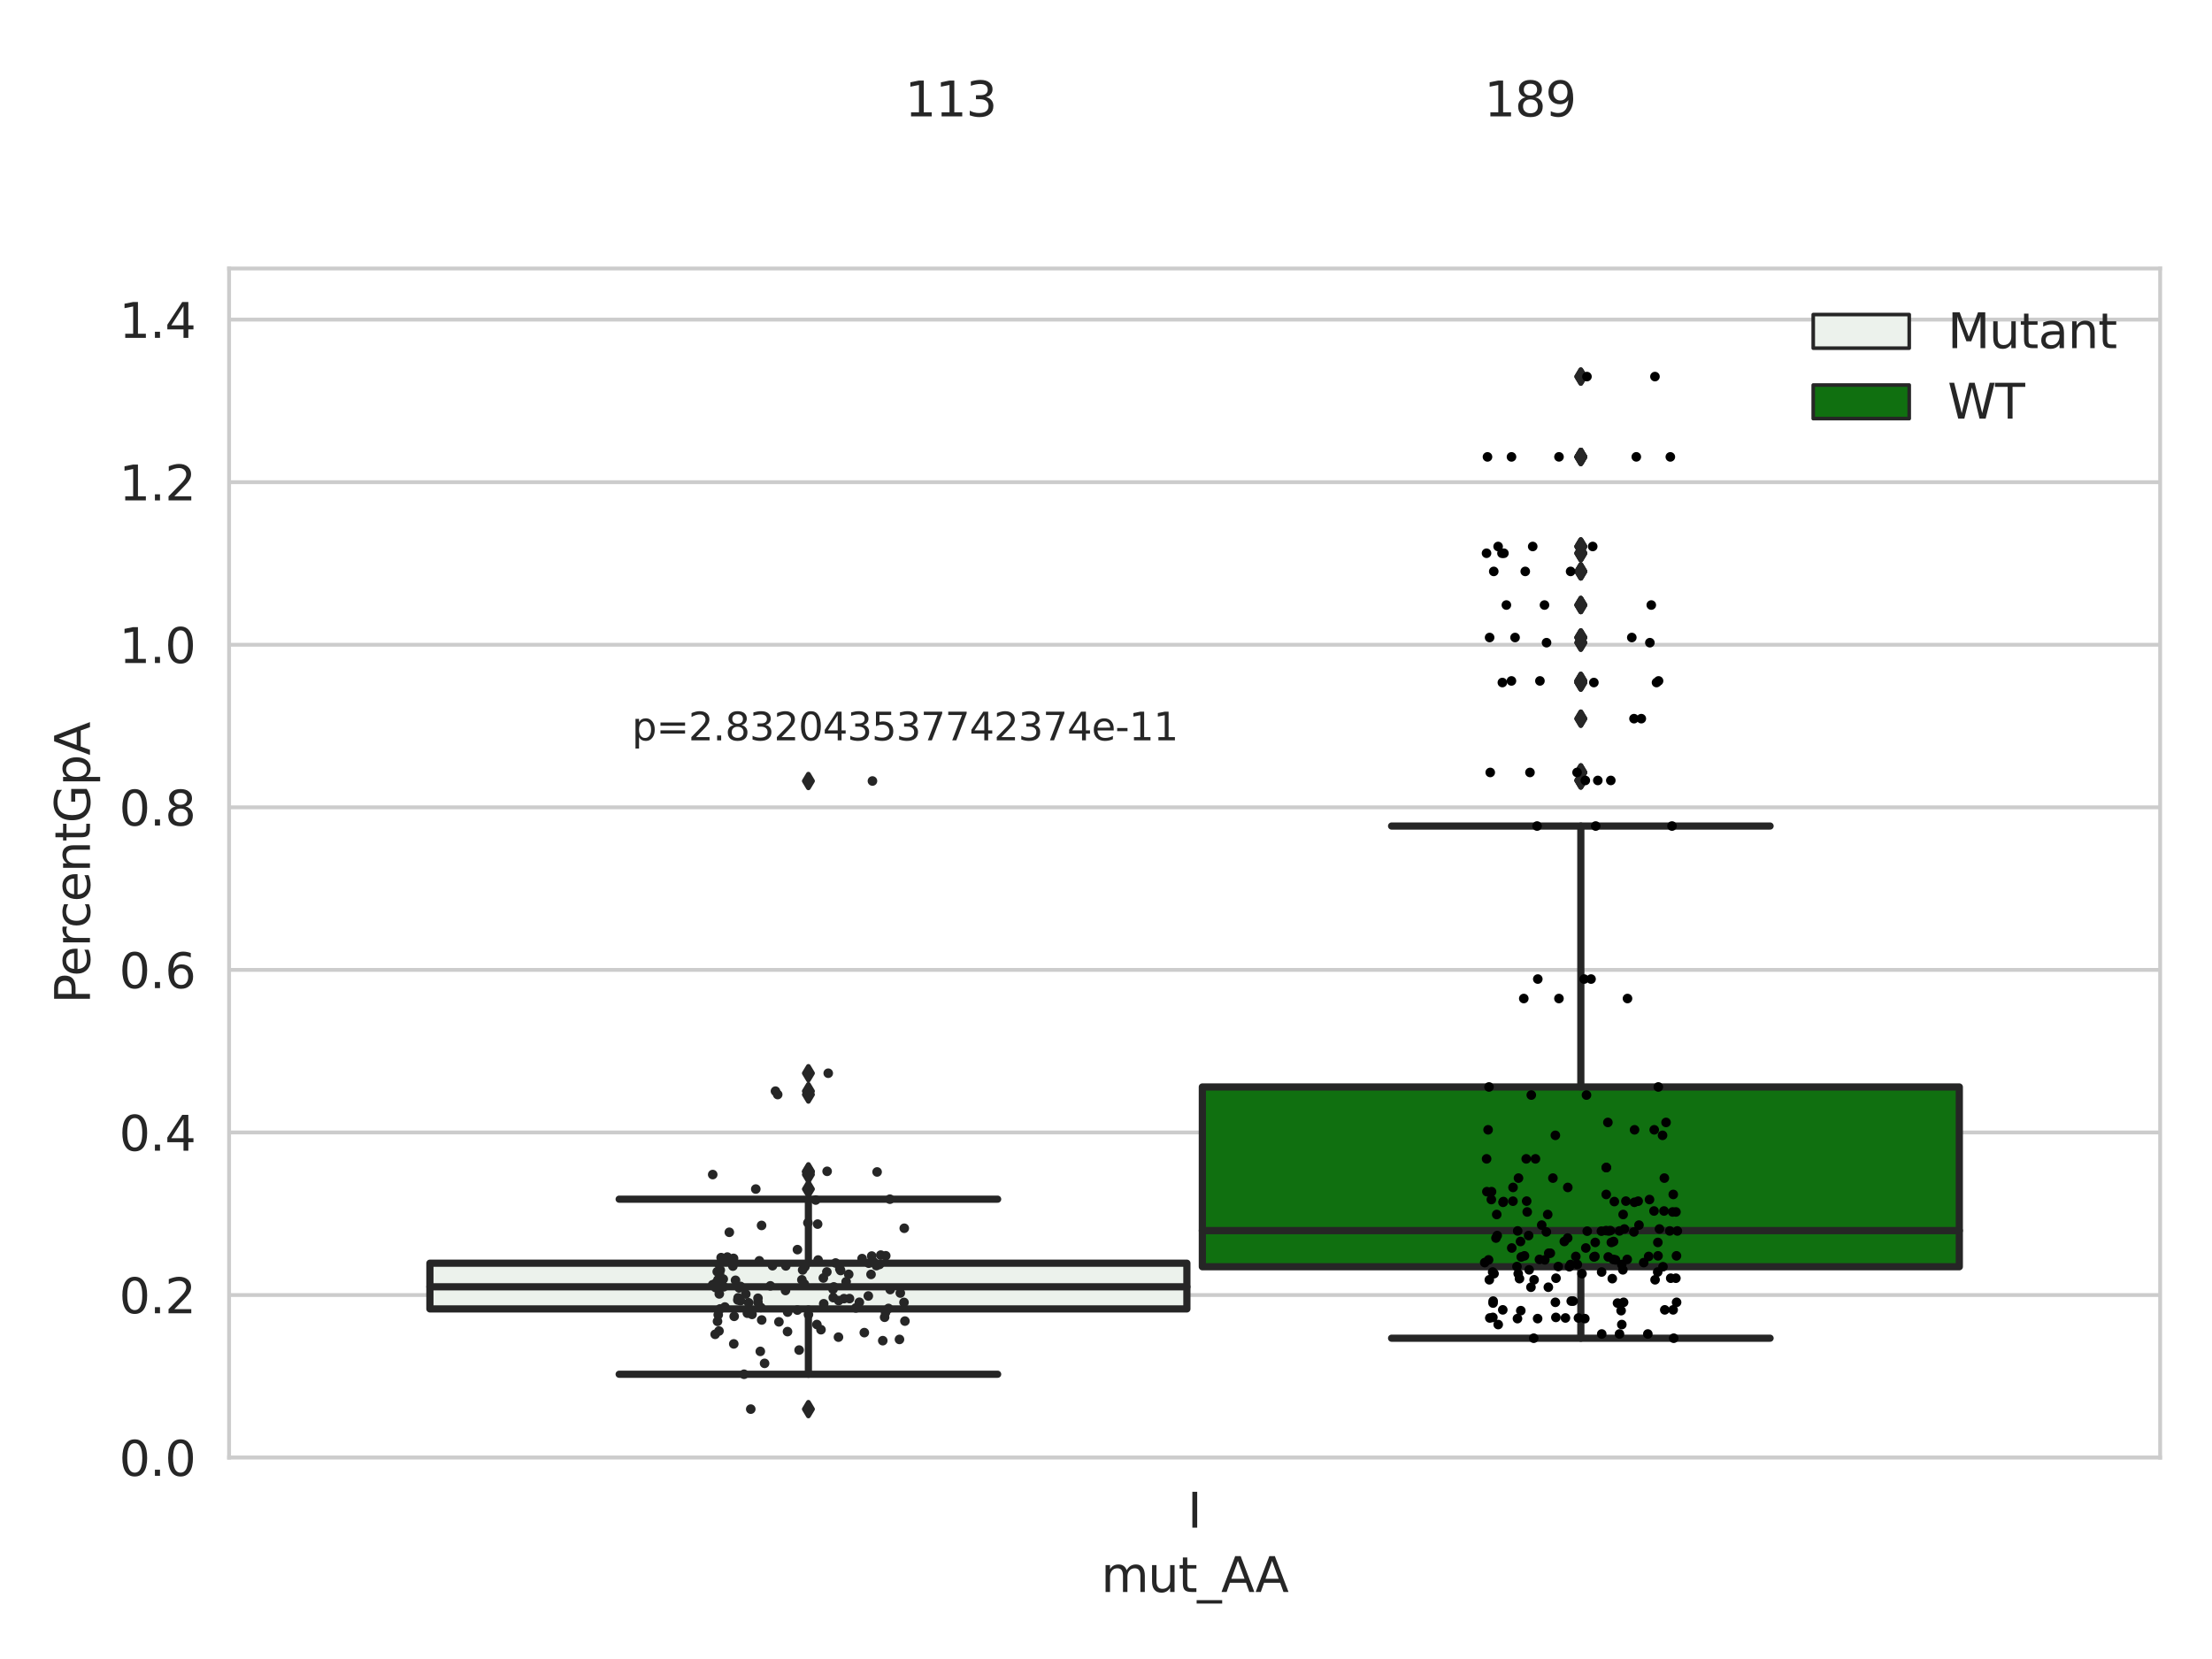<?xml version="1.0" encoding="utf-8" standalone="no"?>
<!DOCTYPE svg PUBLIC "-//W3C//DTD SVG 1.1//EN"
  "http://www.w3.org/Graphics/SVG/1.1/DTD/svg11.dtd">
<svg xmlns:xlink="http://www.w3.org/1999/xlink" width="460.8pt" height="345.6pt" viewBox="0 0 460.8 345.6" xmlns="http://www.w3.org/2000/svg" version="1.1">
 <defs>
  <style type="text/css">*{stroke-linejoin: round; stroke-linecap: butt}</style>
 </defs>
 <g id="figure_1">
  <g id="patch_1">
   <path d="M 0 345.6 
L 460.8 345.6 
L 460.8 0 
L 0 0 
z
" style="fill: #ffffff"/>
  </g>
  <g id="axes_1">
   <g id="patch_2">
    <path d="M 47.72 303.64 
L 450 303.64 
L 450 55.93 
L 47.72 55.93 
z
" style="fill: #ffffff"/>
   </g>
   <g id="matplotlib.axis_1">
    <g id="xtick_1">
     <g id="text_1">
      <!-- I -->
      <g style="fill: #262626" transform="translate(247.385 318.238) scale(0.1 -0.1)">
       <defs>
        <path id="DejaVuSans-49" d="M 628 4666 
L 1259 4666 
L 1259 0 
L 628 0 
L 628 4666 
z
" transform="scale(0.016)"/>
       </defs>
       <use xlink:href="#DejaVuSans-49"/>
      </g>
     </g>
    </g>
    <g id="text_2">
     <!-- mut_AA -->
     <g style="fill: #262626" transform="translate(229.383 331.638) scale(0.1 -0.1)">
      <defs>
       <path id="DejaVuSans-6d" d="M 3328 2828 
Q 3544 3216 3844 3400 
Q 4144 3584 4550 3584 
Q 5097 3584 5394 3201 
Q 5691 2819 5691 2113 
L 5691 0 
L 5113 0 
L 5113 2094 
Q 5113 2597 4934 2840 
Q 4756 3084 4391 3084 
Q 3944 3084 3684 2787 
Q 3425 2491 3425 1978 
L 3425 0 
L 2847 0 
L 2847 2094 
Q 2847 2600 2669 2842 
Q 2491 3084 2119 3084 
Q 1678 3084 1418 2786 
Q 1159 2488 1159 1978 
L 1159 0 
L 581 0 
L 581 3500 
L 1159 3500 
L 1159 2956 
Q 1356 3278 1631 3431 
Q 1906 3584 2284 3584 
Q 2666 3584 2933 3390 
Q 3200 3197 3328 2828 
z
" transform="scale(0.016)"/>
       <path id="DejaVuSans-75" d="M 544 1381 
L 544 3500 
L 1119 3500 
L 1119 1403 
Q 1119 906 1312 657 
Q 1506 409 1894 409 
Q 2359 409 2629 706 
Q 2900 1003 2900 1516 
L 2900 3500 
L 3475 3500 
L 3475 0 
L 2900 0 
L 2900 538 
Q 2691 219 2414 64 
Q 2138 -91 1772 -91 
Q 1169 -91 856 284 
Q 544 659 544 1381 
z
M 1991 3584 
L 1991 3584 
z
" transform="scale(0.016)"/>
       <path id="DejaVuSans-74" d="M 1172 4494 
L 1172 3500 
L 2356 3500 
L 2356 3053 
L 1172 3053 
L 1172 1153 
Q 1172 725 1289 603 
Q 1406 481 1766 481 
L 2356 481 
L 2356 0 
L 1766 0 
Q 1100 0 847 248 
Q 594 497 594 1153 
L 594 3053 
L 172 3053 
L 172 3500 
L 594 3500 
L 594 4494 
L 1172 4494 
z
" transform="scale(0.016)"/>
       <path id="DejaVuSans-5f" d="M 3263 -1063 
L 3263 -1509 
L -63 -1509 
L -63 -1063 
L 3263 -1063 
z
" transform="scale(0.016)"/>
       <path id="DejaVuSans-41" d="M 2188 4044 
L 1331 1722 
L 3047 1722 
L 2188 4044 
z
M 1831 4666 
L 2547 4666 
L 4325 0 
L 3669 0 
L 3244 1197 
L 1141 1197 
L 716 0 
L 50 0 
L 1831 4666 
z
" transform="scale(0.016)"/>
      </defs>
      <use xlink:href="#DejaVuSans-6d"/>
      <use xlink:href="#DejaVuSans-75" x="97.412"/>
      <use xlink:href="#DejaVuSans-74" x="160.791"/>
      <use xlink:href="#DejaVuSans-5f" x="200"/>
      <use xlink:href="#DejaVuSans-41" x="250"/>
      <use xlink:href="#DejaVuSans-41" x="321.158"/>
     </g>
    </g>
   </g>
   <g id="matplotlib.axis_2">
    <g id="ytick_1">
     <g id="line2d_1">
      <path d="M 47.72 303.64 
L 450 303.64 
" clip-path="url(#p08920c11ba)" style="fill: none; stroke: #cccccc; stroke-width: 0.8; stroke-linecap: round"/>
     </g>
     <g id="text_3">
      <!-- 0.0 -->
      <g style="fill: #262626" transform="translate(24.817 307.439) scale(0.1 -0.1)">
       <defs>
        <path id="DejaVuSans-30" d="M 2034 4250 
Q 1547 4250 1301 3770 
Q 1056 3291 1056 2328 
Q 1056 1369 1301 889 
Q 1547 409 2034 409 
Q 2525 409 2770 889 
Q 3016 1369 3016 2328 
Q 3016 3291 2770 3770 
Q 2525 4250 2034 4250 
z
M 2034 4750 
Q 2819 4750 3233 4129 
Q 3647 3509 3647 2328 
Q 3647 1150 3233 529 
Q 2819 -91 2034 -91 
Q 1250 -91 836 529 
Q 422 1150 422 2328 
Q 422 3509 836 4129 
Q 1250 4750 2034 4750 
z
" transform="scale(0.016)"/>
        <path id="DejaVuSans-2e" d="M 684 794 
L 1344 794 
L 1344 0 
L 684 0 
L 684 794 
z
" transform="scale(0.016)"/>
       </defs>
       <use xlink:href="#DejaVuSans-30"/>
       <use xlink:href="#DejaVuSans-2e" x="63.623"/>
       <use xlink:href="#DejaVuSans-30" x="95.41"/>
      </g>
     </g>
    </g>
    <g id="ytick_2">
     <g id="line2d_2">
      <path d="M 47.72 269.774 
L 450 269.774 
" clip-path="url(#p08920c11ba)" style="fill: none; stroke: #cccccc; stroke-width: 0.8; stroke-linecap: round"/>
     </g>
     <g id="text_4">
      <!-- 0.2 -->
      <g style="fill: #262626" transform="translate(24.817 273.574) scale(0.1 -0.1)">
       <defs>
        <path id="DejaVuSans-32" d="M 1228 531 
L 3431 531 
L 3431 0 
L 469 0 
L 469 531 
Q 828 903 1448 1529 
Q 2069 2156 2228 2338 
Q 2531 2678 2651 2914 
Q 2772 3150 2772 3378 
Q 2772 3750 2511 3984 
Q 2250 4219 1831 4219 
Q 1534 4219 1204 4116 
Q 875 4013 500 3803 
L 500 4441 
Q 881 4594 1212 4672 
Q 1544 4750 1819 4750 
Q 2544 4750 2975 4387 
Q 3406 4025 3406 3419 
Q 3406 3131 3298 2873 
Q 3191 2616 2906 2266 
Q 2828 2175 2409 1742 
Q 1991 1309 1228 531 
z
" transform="scale(0.016)"/>
       </defs>
       <use xlink:href="#DejaVuSans-30"/>
       <use xlink:href="#DejaVuSans-2e" x="63.623"/>
       <use xlink:href="#DejaVuSans-32" x="95.41"/>
      </g>
     </g>
    </g>
    <g id="ytick_3">
     <g id="line2d_3">
      <path d="M 47.72 235.909 
L 450 235.909 
" clip-path="url(#p08920c11ba)" style="fill: none; stroke: #cccccc; stroke-width: 0.8; stroke-linecap: round"/>
     </g>
     <g id="text_5">
      <!-- 0.4 -->
      <g style="fill: #262626" transform="translate(24.817 239.708) scale(0.1 -0.1)">
       <defs>
        <path id="DejaVuSans-34" d="M 2419 4116 
L 825 1625 
L 2419 1625 
L 2419 4116 
z
M 2253 4666 
L 3047 4666 
L 3047 1625 
L 3713 1625 
L 3713 1100 
L 3047 1100 
L 3047 0 
L 2419 0 
L 2419 1100 
L 313 1100 
L 313 1709 
L 2253 4666 
z
" transform="scale(0.016)"/>
       </defs>
       <use xlink:href="#DejaVuSans-30"/>
       <use xlink:href="#DejaVuSans-2e" x="63.623"/>
       <use xlink:href="#DejaVuSans-34" x="95.41"/>
      </g>
     </g>
    </g>
    <g id="ytick_4">
     <g id="line2d_4">
      <path d="M 47.72 202.043 
L 450 202.043 
" clip-path="url(#p08920c11ba)" style="fill: none; stroke: #cccccc; stroke-width: 0.8; stroke-linecap: round"/>
     </g>
     <g id="text_6">
      <!-- 0.6 -->
      <g style="fill: #262626" transform="translate(24.817 205.842) scale(0.1 -0.1)">
       <defs>
        <path id="DejaVuSans-36" d="M 2113 2584 
Q 1688 2584 1439 2293 
Q 1191 2003 1191 1497 
Q 1191 994 1439 701 
Q 1688 409 2113 409 
Q 2538 409 2786 701 
Q 3034 994 3034 1497 
Q 3034 2003 2786 2293 
Q 2538 2584 2113 2584 
z
M 3366 4563 
L 3366 3988 
Q 3128 4100 2886 4159 
Q 2644 4219 2406 4219 
Q 1781 4219 1451 3797 
Q 1122 3375 1075 2522 
Q 1259 2794 1537 2939 
Q 1816 3084 2150 3084 
Q 2853 3084 3261 2657 
Q 3669 2231 3669 1497 
Q 3669 778 3244 343 
Q 2819 -91 2113 -91 
Q 1303 -91 875 529 
Q 447 1150 447 2328 
Q 447 3434 972 4092 
Q 1497 4750 2381 4750 
Q 2619 4750 2861 4703 
Q 3103 4656 3366 4563 
z
" transform="scale(0.016)"/>
       </defs>
       <use xlink:href="#DejaVuSans-30"/>
       <use xlink:href="#DejaVuSans-2e" x="63.623"/>
       <use xlink:href="#DejaVuSans-36" x="95.41"/>
      </g>
     </g>
    </g>
    <g id="ytick_5">
     <g id="line2d_5">
      <path d="M 47.72 168.177 
L 450 168.177 
" clip-path="url(#p08920c11ba)" style="fill: none; stroke: #cccccc; stroke-width: 0.8; stroke-linecap: round"/>
     </g>
     <g id="text_7">
      <!-- 0.8 -->
      <g style="fill: #262626" transform="translate(24.817 171.977) scale(0.1 -0.1)">
       <defs>
        <path id="DejaVuSans-38" d="M 2034 2216 
Q 1584 2216 1326 1975 
Q 1069 1734 1069 1313 
Q 1069 891 1326 650 
Q 1584 409 2034 409 
Q 2484 409 2743 651 
Q 3003 894 3003 1313 
Q 3003 1734 2745 1975 
Q 2488 2216 2034 2216 
z
M 1403 2484 
Q 997 2584 770 2862 
Q 544 3141 544 3541 
Q 544 4100 942 4425 
Q 1341 4750 2034 4750 
Q 2731 4750 3128 4425 
Q 3525 4100 3525 3541 
Q 3525 3141 3298 2862 
Q 3072 2584 2669 2484 
Q 3125 2378 3379 2068 
Q 3634 1759 3634 1313 
Q 3634 634 3220 271 
Q 2806 -91 2034 -91 
Q 1263 -91 848 271 
Q 434 634 434 1313 
Q 434 1759 690 2068 
Q 947 2378 1403 2484 
z
M 1172 3481 
Q 1172 3119 1398 2916 
Q 1625 2713 2034 2713 
Q 2441 2713 2670 2916 
Q 2900 3119 2900 3481 
Q 2900 3844 2670 4047 
Q 2441 4250 2034 4250 
Q 1625 4250 1398 4047 
Q 1172 3844 1172 3481 
z
" transform="scale(0.016)"/>
       </defs>
       <use xlink:href="#DejaVuSans-30"/>
       <use xlink:href="#DejaVuSans-2e" x="63.623"/>
       <use xlink:href="#DejaVuSans-38" x="95.41"/>
      </g>
     </g>
    </g>
    <g id="ytick_6">
     <g id="line2d_6">
      <path d="M 47.72 134.312 
L 450 134.312 
" clip-path="url(#p08920c11ba)" style="fill: none; stroke: #cccccc; stroke-width: 0.8; stroke-linecap: round"/>
     </g>
     <g id="text_8">
      <!-- 1.0 -->
      <g style="fill: #262626" transform="translate(24.817 138.111) scale(0.1 -0.1)">
       <defs>
        <path id="DejaVuSans-31" d="M 794 531 
L 1825 531 
L 1825 4091 
L 703 3866 
L 703 4441 
L 1819 4666 
L 2450 4666 
L 2450 531 
L 3481 531 
L 3481 0 
L 794 0 
L 794 531 
z
" transform="scale(0.016)"/>
       </defs>
       <use xlink:href="#DejaVuSans-31"/>
       <use xlink:href="#DejaVuSans-2e" x="63.623"/>
       <use xlink:href="#DejaVuSans-30" x="95.41"/>
      </g>
     </g>
    </g>
    <g id="ytick_7">
     <g id="line2d_7">
      <path d="M 47.72 100.446 
L 450 100.446 
" clip-path="url(#p08920c11ba)" style="fill: none; stroke: #cccccc; stroke-width: 0.8; stroke-linecap: round"/>
     </g>
     <g id="text_9">
      <!-- 1.2 -->
      <g style="fill: #262626" transform="translate(24.817 104.245) scale(0.1 -0.1)">
       <use xlink:href="#DejaVuSans-31"/>
       <use xlink:href="#DejaVuSans-2e" x="63.623"/>
       <use xlink:href="#DejaVuSans-32" x="95.41"/>
      </g>
     </g>
    </g>
    <g id="ytick_8">
     <g id="line2d_8">
      <path d="M 47.72 66.58 
L 450 66.58 
" clip-path="url(#p08920c11ba)" style="fill: none; stroke: #cccccc; stroke-width: 0.8; stroke-linecap: round"/>
     </g>
     <g id="text_10">
      <!-- 1.4 -->
      <g style="fill: #262626" transform="translate(24.817 70.38) scale(0.1 -0.1)">
       <use xlink:href="#DejaVuSans-31"/>
       <use xlink:href="#DejaVuSans-2e" x="63.623"/>
       <use xlink:href="#DejaVuSans-34" x="95.41"/>
      </g>
     </g>
    </g>
    <g id="text_11">
     <!-- PercentGpA -->
     <g style="fill: #262626" transform="translate(18.737 209.062) rotate(-90) scale(0.1 -0.1)">
      <defs>
       <path id="DejaVuSans-50" d="M 1259 4147 
L 1259 2394 
L 2053 2394 
Q 2494 2394 2734 2622 
Q 2975 2850 2975 3272 
Q 2975 3691 2734 3919 
Q 2494 4147 2053 4147 
L 1259 4147 
z
M 628 4666 
L 2053 4666 
Q 2838 4666 3239 4311 
Q 3641 3956 3641 3272 
Q 3641 2581 3239 2228 
Q 2838 1875 2053 1875 
L 1259 1875 
L 1259 0 
L 628 0 
L 628 4666 
z
" transform="scale(0.016)"/>
       <path id="DejaVuSans-65" d="M 3597 1894 
L 3597 1613 
L 953 1613 
Q 991 1019 1311 708 
Q 1631 397 2203 397 
Q 2534 397 2845 478 
Q 3156 559 3463 722 
L 3463 178 
Q 3153 47 2828 -22 
Q 2503 -91 2169 -91 
Q 1331 -91 842 396 
Q 353 884 353 1716 
Q 353 2575 817 3079 
Q 1281 3584 2069 3584 
Q 2775 3584 3186 3129 
Q 3597 2675 3597 1894 
z
M 3022 2063 
Q 3016 2534 2758 2815 
Q 2500 3097 2075 3097 
Q 1594 3097 1305 2825 
Q 1016 2553 972 2059 
L 3022 2063 
z
" transform="scale(0.016)"/>
       <path id="DejaVuSans-72" d="M 2631 2963 
Q 2534 3019 2420 3045 
Q 2306 3072 2169 3072 
Q 1681 3072 1420 2755 
Q 1159 2438 1159 1844 
L 1159 0 
L 581 0 
L 581 3500 
L 1159 3500 
L 1159 2956 
Q 1341 3275 1631 3429 
Q 1922 3584 2338 3584 
Q 2397 3584 2469 3576 
Q 2541 3569 2628 3553 
L 2631 2963 
z
" transform="scale(0.016)"/>
       <path id="DejaVuSans-63" d="M 3122 3366 
L 3122 2828 
Q 2878 2963 2633 3030 
Q 2388 3097 2138 3097 
Q 1578 3097 1268 2742 
Q 959 2388 959 1747 
Q 959 1106 1268 751 
Q 1578 397 2138 397 
Q 2388 397 2633 464 
Q 2878 531 3122 666 
L 3122 134 
Q 2881 22 2623 -34 
Q 2366 -91 2075 -91 
Q 1284 -91 818 406 
Q 353 903 353 1747 
Q 353 2603 823 3093 
Q 1294 3584 2113 3584 
Q 2378 3584 2631 3529 
Q 2884 3475 3122 3366 
z
" transform="scale(0.016)"/>
       <path id="DejaVuSans-6e" d="M 3513 2113 
L 3513 0 
L 2938 0 
L 2938 2094 
Q 2938 2591 2744 2837 
Q 2550 3084 2163 3084 
Q 1697 3084 1428 2787 
Q 1159 2491 1159 1978 
L 1159 0 
L 581 0 
L 581 3500 
L 1159 3500 
L 1159 2956 
Q 1366 3272 1645 3428 
Q 1925 3584 2291 3584 
Q 2894 3584 3203 3211 
Q 3513 2838 3513 2113 
z
" transform="scale(0.016)"/>
       <path id="DejaVuSans-47" d="M 3809 666 
L 3809 1919 
L 2778 1919 
L 2778 2438 
L 4434 2438 
L 4434 434 
Q 4069 175 3628 42 
Q 3188 -91 2688 -91 
Q 1594 -91 976 548 
Q 359 1188 359 2328 
Q 359 3472 976 4111 
Q 1594 4750 2688 4750 
Q 3144 4750 3555 4637 
Q 3966 4525 4313 4306 
L 4313 3634 
Q 3963 3931 3569 4081 
Q 3175 4231 2741 4231 
Q 1884 4231 1454 3753 
Q 1025 3275 1025 2328 
Q 1025 1384 1454 906 
Q 1884 428 2741 428 
Q 3075 428 3337 486 
Q 3600 544 3809 666 
z
" transform="scale(0.016)"/>
       <path id="DejaVuSans-70" d="M 1159 525 
L 1159 -1331 
L 581 -1331 
L 581 3500 
L 1159 3500 
L 1159 2969 
Q 1341 3281 1617 3432 
Q 1894 3584 2278 3584 
Q 2916 3584 3314 3078 
Q 3713 2572 3713 1747 
Q 3713 922 3314 415 
Q 2916 -91 2278 -91 
Q 1894 -91 1617 61 
Q 1341 213 1159 525 
z
M 3116 1747 
Q 3116 2381 2855 2742 
Q 2594 3103 2138 3103 
Q 1681 3103 1420 2742 
Q 1159 2381 1159 1747 
Q 1159 1113 1420 752 
Q 1681 391 2138 391 
Q 2594 391 2855 752 
Q 3116 1113 3116 1747 
z
" transform="scale(0.016)"/>
      </defs>
      <use xlink:href="#DejaVuSans-50"/>
      <use xlink:href="#DejaVuSans-65" x="56.678"/>
      <use xlink:href="#DejaVuSans-72" x="118.201"/>
      <use xlink:href="#DejaVuSans-63" x="157.064"/>
      <use xlink:href="#DejaVuSans-65" x="212.045"/>
      <use xlink:href="#DejaVuSans-6e" x="273.568"/>
      <use xlink:href="#DejaVuSans-74" x="336.947"/>
      <use xlink:href="#DejaVuSans-47" x="376.156"/>
      <use xlink:href="#DejaVuSans-70" x="453.646"/>
      <use xlink:href="#DejaVuSans-41" x="517.123"/>
     </g>
    </g>
   </g>
   <g id="patch_3">
    <path d="M 89.557 272.669 
L 247.251 272.669 
L 247.251 263.146 
L 89.557 263.146 
L 89.557 272.669 
z
" clip-path="url(#p08920c11ba)" style="fill: #ecf2ec; stroke: #262626; stroke-width: 1.5; stroke-linejoin: miter"/>
   </g>
   <g id="patch_4">
    <path d="M 250.469 263.886 
L 408.163 263.886 
L 408.163 226.433 
L 250.469 226.433 
L 250.469 263.886 
z
" clip-path="url(#p08920c11ba)" style="fill: #107010; stroke: #262626; stroke-width: 1.5; stroke-linejoin: miter"/>
   </g>
   <g id="patch_5">
    <path d="M 248.86 303.64 
L 248.86 303.64 
L 248.86 303.64 
L 248.86 303.64 
z
" clip-path="url(#p08920c11ba)" style="fill: #ecf2ec; stroke: #262626; stroke-width: 0.75; stroke-linejoin: miter"/>
   </g>
   <g id="patch_6">
    <path d="M 248.86 303.64 
L 248.86 303.64 
L 248.86 303.64 
L 248.86 303.64 
z
" clip-path="url(#p08920c11ba)" style="fill: #107010; stroke: #262626; stroke-width: 0.75; stroke-linejoin: miter"/>
   </g>
   <g id="PathCollection_1"/>
   <g id="PathCollection_2"/>
   <g id="line2d_9">
    <path d="M 168.404 272.669 
L 168.404 286.281 
" clip-path="url(#p08920c11ba)" style="fill: none; stroke: #262626; stroke-width: 1.5; stroke-linecap: round"/>
   </g>
   <g id="line2d_10">
    <path d="M 168.404 263.146 
L 168.404 249.811 
" clip-path="url(#p08920c11ba)" style="fill: none; stroke: #262626; stroke-width: 1.5; stroke-linecap: round"/>
   </g>
   <g id="line2d_11">
    <path d="M 128.981 286.281 
L 207.827 286.281 
" clip-path="url(#p08920c11ba)" style="fill: none; stroke: #262626; stroke-width: 1.5; stroke-linecap: round"/>
   </g>
   <g id="line2d_12">
    <path d="M 128.981 249.811 
L 207.827 249.811 
" clip-path="url(#p08920c11ba)" style="fill: none; stroke: #262626; stroke-width: 1.5; stroke-linecap: round"/>
   </g>
   <g id="line2d_13">
    <defs>
     <path id="m39fd01939d" d="M -0 1.414 
L 0.849 0 
L 0 -1.414 
L -0.849 -0 
z
" style="stroke: #262626; stroke-linejoin: miter"/>
    </defs>
    <g clip-path="url(#p08920c11ba)">
     <use xlink:href="#m39fd01939d" x="168.404" y="293.546" style="fill: #262626; stroke: #262626; stroke-linejoin: miter"/>
     <use xlink:href="#m39fd01939d" x="168.404" y="244.683" style="fill: #262626; stroke: #262626; stroke-linejoin: miter"/>
     <use xlink:href="#m39fd01939d" x="168.404" y="223.571" style="fill: #262626; stroke: #262626; stroke-linejoin: miter"/>
     <use xlink:href="#m39fd01939d" x="168.404" y="228.013" style="fill: #262626; stroke: #262626; stroke-linejoin: miter"/>
     <use xlink:href="#m39fd01939d" x="168.404" y="244.137" style="fill: #262626; stroke: #262626; stroke-linejoin: miter"/>
     <use xlink:href="#m39fd01939d" x="168.404" y="162.697" style="fill: #262626; stroke: #262626; stroke-linejoin: miter"/>
     <use xlink:href="#m39fd01939d" x="168.404" y="244.005" style="fill: #262626; stroke: #262626; stroke-linejoin: miter"/>
     <use xlink:href="#m39fd01939d" x="168.404" y="247.702" style="fill: #262626; stroke: #262626; stroke-linejoin: miter"/>
     <use xlink:href="#m39fd01939d" x="168.404" y="227.308" style="fill: #262626; stroke: #262626; stroke-linejoin: miter"/>
    </g>
   </g>
   <g id="line2d_14">
    <path d="M 329.316 263.886 
L 329.316 278.773 
" clip-path="url(#p08920c11ba)" style="fill: none; stroke: #262626; stroke-width: 1.5; stroke-linecap: round"/>
   </g>
   <g id="line2d_15">
    <path d="M 329.316 226.433 
L 329.316 172.078 
" clip-path="url(#p08920c11ba)" style="fill: none; stroke: #262626; stroke-width: 1.5; stroke-linecap: round"/>
   </g>
   <g id="line2d_16">
    <path d="M 289.893 278.773 
L 368.739 278.773 
" clip-path="url(#p08920c11ba)" style="fill: none; stroke: #262626; stroke-width: 1.5; stroke-linecap: round"/>
   </g>
   <g id="line2d_17">
    <path d="M 289.893 172.078 
L 368.739 172.078 
" clip-path="url(#p08920c11ba)" style="fill: none; stroke: #262626; stroke-width: 1.5; stroke-linecap: round"/>
   </g>
   <g id="line2d_18">
    <g clip-path="url(#p08920c11ba)">
     <use xlink:href="#m39fd01939d" x="329.316" y="95.178" style="fill: #262626; stroke: #262626; stroke-linejoin: miter"/>
     <use xlink:href="#m39fd01939d" x="329.316" y="160.916" style="fill: #262626; stroke: #262626; stroke-linejoin: miter"/>
     <use xlink:href="#m39fd01939d" x="329.316" y="142.185" style="fill: #262626; stroke: #262626; stroke-linejoin: miter"/>
     <use xlink:href="#m39fd01939d" x="329.316" y="115.25" style="fill: #262626; stroke: #262626; stroke-linejoin: miter"/>
     <use xlink:href="#m39fd01939d" x="329.316" y="141.848" style="fill: #262626; stroke: #262626; stroke-linejoin: miter"/>
     <use xlink:href="#m39fd01939d" x="329.316" y="95.178" style="fill: #262626; stroke: #262626; stroke-linejoin: miter"/>
     <use xlink:href="#m39fd01939d" x="329.316" y="78.449" style="fill: #262626; stroke: #262626; stroke-linejoin: miter"/>
     <use xlink:href="#m39fd01939d" x="329.316" y="115.25" style="fill: #262626; stroke: #262626; stroke-linejoin: miter"/>
     <use xlink:href="#m39fd01939d" x="329.316" y="126.039" style="fill: #262626; stroke: #262626; stroke-linejoin: miter"/>
     <use xlink:href="#m39fd01939d" x="329.316" y="162.581" style="fill: #262626; stroke: #262626; stroke-linejoin: miter"/>
     <use xlink:href="#m39fd01939d" x="329.316" y="113.843" style="fill: #262626; stroke: #262626; stroke-linejoin: miter"/>
     <use xlink:href="#m39fd01939d" x="329.316" y="149.71" style="fill: #262626; stroke: #262626; stroke-linejoin: miter"/>
     <use xlink:href="#m39fd01939d" x="329.316" y="113.843" style="fill: #262626; stroke: #262626; stroke-linejoin: miter"/>
     <use xlink:href="#m39fd01939d" x="329.316" y="141.848" style="fill: #262626; stroke: #262626; stroke-linejoin: miter"/>
     <use xlink:href="#m39fd01939d" x="329.316" y="126.039" style="fill: #262626; stroke: #262626; stroke-linejoin: miter"/>
     <use xlink:href="#m39fd01939d" x="329.316" y="95.17" style="fill: #262626; stroke: #262626; stroke-linejoin: miter"/>
     <use xlink:href="#m39fd01939d" x="329.316" y="132.805" style="fill: #262626; stroke: #262626; stroke-linejoin: miter"/>
     <use xlink:href="#m39fd01939d" x="329.316" y="132.805" style="fill: #262626; stroke: #262626; stroke-linejoin: miter"/>
     <use xlink:href="#m39fd01939d" x="329.316" y="78.449" style="fill: #262626; stroke: #262626; stroke-linejoin: miter"/>
     <use xlink:href="#m39fd01939d" x="329.316" y="149.71" style="fill: #262626; stroke: #262626; stroke-linejoin: miter"/>
     <use xlink:href="#m39fd01939d" x="329.316" y="142.185" style="fill: #262626; stroke: #262626; stroke-linejoin: miter"/>
     <use xlink:href="#m39fd01939d" x="329.316" y="126.039" style="fill: #262626; stroke: #262626; stroke-linejoin: miter"/>
     <use xlink:href="#m39fd01939d" x="329.316" y="133.882" style="fill: #262626; stroke: #262626; stroke-linejoin: miter"/>
     <use xlink:href="#m39fd01939d" x="329.316" y="160.916" style="fill: #262626; stroke: #262626; stroke-linejoin: miter"/>
     <use xlink:href="#m39fd01939d" x="329.316" y="95.178" style="fill: #262626; stroke: #262626; stroke-linejoin: miter"/>
     <use xlink:href="#m39fd01939d" x="329.316" y="160.916" style="fill: #262626; stroke: #262626; stroke-linejoin: miter"/>
     <use xlink:href="#m39fd01939d" x="329.316" y="162.581" style="fill: #262626; stroke: #262626; stroke-linejoin: miter"/>
     <use xlink:href="#m39fd01939d" x="329.316" y="113.843" style="fill: #262626; stroke: #262626; stroke-linejoin: miter"/>
     <use xlink:href="#m39fd01939d" x="329.316" y="119.035" style="fill: #262626; stroke: #262626; stroke-linejoin: miter"/>
     <use xlink:href="#m39fd01939d" x="329.316" y="141.848" style="fill: #262626; stroke: #262626; stroke-linejoin: miter"/>
     <use xlink:href="#m39fd01939d" x="329.316" y="119.035" style="fill: #262626; stroke: #262626; stroke-linejoin: miter"/>
     <use xlink:href="#m39fd01939d" x="329.316" y="142.185" style="fill: #262626; stroke: #262626; stroke-linejoin: miter"/>
     <use xlink:href="#m39fd01939d" x="329.316" y="132.805" style="fill: #262626; stroke: #262626; stroke-linejoin: miter"/>
     <use xlink:href="#m39fd01939d" x="329.316" y="133.882" style="fill: #262626; stroke: #262626; stroke-linejoin: miter"/>
     <use xlink:href="#m39fd01939d" x="329.316" y="162.581" style="fill: #262626; stroke: #262626; stroke-linejoin: miter"/>
     <use xlink:href="#m39fd01939d" x="329.316" y="95.17" style="fill: #262626; stroke: #262626; stroke-linejoin: miter"/>
     <use xlink:href="#m39fd01939d" x="329.316" y="119.035" style="fill: #262626; stroke: #262626; stroke-linejoin: miter"/>
     <use xlink:href="#m39fd01939d" x="329.316" y="115.25" style="fill: #262626; stroke: #262626; stroke-linejoin: miter"/>
    </g>
   </g>
   <g id="line2d_19">
    <path d="M 89.557 268.066 
L 247.251 268.066 
" clip-path="url(#p08920c11ba)" style="fill: none; stroke: #262626; stroke-width: 1.5; stroke-linecap: round"/>
   </g>
   <g id="line2d_20">
    <path d="M 250.469 256.359 
L 408.163 256.359 
" clip-path="url(#p08920c11ba)" style="fill: none; stroke: #262626; stroke-width: 1.5; stroke-linecap: round"/>
   </g>
   <g id="patch_7">
    <path d="M 47.72 303.64 
L 47.72 55.93 
" style="fill: none; stroke: #cccccc; stroke-width: 0.8; stroke-linejoin: miter; stroke-linecap: square"/>
   </g>
   <g id="patch_8">
    <path d="M 450 303.64 
L 450 55.93 
" style="fill: none; stroke: #cccccc; stroke-width: 0.8; stroke-linejoin: miter; stroke-linecap: square"/>
   </g>
   <g id="patch_9">
    <path d="M 47.72 303.64 
L 450 303.64 
" style="fill: none; stroke: #cccccc; stroke-width: 0.8; stroke-linejoin: miter; stroke-linecap: square"/>
   </g>
   <g id="patch_10">
    <path d="M 47.72 55.93 
L 450 55.93 
" style="fill: none; stroke: #cccccc; stroke-width: 0.8; stroke-linejoin: miter; stroke-linecap: square"/>
   </g>
   <g id="PathCollection_3">
    <defs>
     <path id="C0_0_7fd8a91ffa" d="M 0 1 
C 0.265 1 0.52 0.895 0.707 0.707 
C 0.895 0.52 1 0.265 1 -0 
C 1 -0.265 0.895 -0.52 0.707 -0.707 
C 0.52 -0.895 0.265 -1 0 -1 
C -0.265 -1 -0.52 -0.895 -0.707 -0.707 
C -0.895 -0.52 -1 -0.265 -1 0 
C -1 0.265 -0.895 0.52 -0.707 0.707 
C -0.52 0.895 -0.265 1 0 1 
z
"/>
    </defs>
    <g clip-path="url(#p08920c11ba)">
     <use xlink:href="#C0_0_7fd8a91ffa" x="170.171" y="275.92" style="fill: #262626"/>
    </g>
    <g clip-path="url(#p08920c11ba)">
     <use xlink:href="#C0_0_7fd8a91ffa" x="158.498" y="272.382" style="fill: #262626"/>
    </g>
    <g clip-path="url(#p08920c11ba)">
     <use xlink:href="#C0_0_7fd8a91ffa" x="148.471" y="244.683" style="fill: #262626"/>
    </g>
    <g clip-path="url(#p08920c11ba)">
     <use xlink:href="#C0_0_7fd8a91ffa" x="150.227" y="261.986" style="fill: #262626"/>
    </g>
    <g clip-path="url(#p08920c11ba)">
     <use xlink:href="#C0_0_7fd8a91ffa" x="179.021" y="271.286" style="fill: #262626"/>
    </g>
    <g clip-path="url(#p08920c11ba)">
     <use xlink:href="#C0_0_7fd8a91ffa" x="164.053" y="277.397" style="fill: #262626"/>
    </g>
    <g clip-path="url(#p08920c11ba)">
     <use xlink:href="#C0_0_7fd8a91ffa" x="154.255" y="270.967" style="fill: #262626"/>
    </g>
    <g clip-path="url(#p08920c11ba)">
     <use xlink:href="#C0_0_7fd8a91ffa" x="174.953" y="264.335" style="fill: #262626"/>
    </g>
    <g clip-path="url(#p08920c11ba)">
     <use xlink:href="#C0_0_7fd8a91ffa" x="155.692" y="273.564" style="fill: #262626"/>
    </g>
    <g clip-path="url(#p08920c11ba)">
     <use xlink:href="#C0_0_7fd8a91ffa" x="172.538" y="223.571" style="fill: #262626"/>
    </g>
    <g clip-path="url(#p08920c11ba)">
     <use xlink:href="#C0_0_7fd8a91ffa" x="158.183" y="262.649" style="fill: #262626"/>
    </g>
    <g clip-path="url(#p08920c11ba)">
     <use xlink:href="#C0_0_7fd8a91ffa" x="149.623" y="273.895" style="fill: #262626"/>
    </g>
    <g clip-path="url(#p08920c11ba)">
     <use xlink:href="#C0_0_7fd8a91ffa" x="158.387" y="281.518" style="fill: #262626"/>
    </g>
    <g clip-path="url(#p08920c11ba)">
     <use xlink:href="#C0_0_7fd8a91ffa" x="188.511" y="275.208" style="fill: #262626"/>
    </g>
    <g clip-path="url(#p08920c11ba)">
     <use xlink:href="#C0_0_7fd8a91ffa" x="154.998" y="286.281" style="fill: #262626"/>
    </g>
    <g clip-path="url(#p08920c11ba)">
     <use xlink:href="#C0_0_7fd8a91ffa" x="183.221" y="263.401" style="fill: #262626"/>
    </g>
    <g clip-path="url(#p08920c11ba)">
     <use xlink:href="#C0_0_7fd8a91ffa" x="149.472" y="275.259" style="fill: #262626"/>
    </g>
    <g clip-path="url(#p08920c11ba)">
     <use xlink:href="#C0_0_7fd8a91ffa" x="171.597" y="271.596" style="fill: #262626"/>
    </g>
    <g clip-path="url(#p08920c11ba)">
     <use xlink:href="#C0_0_7fd8a91ffa" x="156.396" y="293.546" style="fill: #262626"/>
    </g>
    <g clip-path="url(#p08920c11ba)">
     <use xlink:href="#C0_0_7fd8a91ffa" x="153.7" y="270.815" style="fill: #262626"/>
    </g>
    <g clip-path="url(#p08920c11ba)">
     <use xlink:href="#C0_0_7fd8a91ffa" x="176.963" y="270.519" style="fill: #262626"/>
    </g>
    <g clip-path="url(#p08920c11ba)">
     <use xlink:href="#C0_0_7fd8a91ffa" x="158.649" y="255.28" style="fill: #262626"/>
    </g>
    <g clip-path="url(#p08920c11ba)">
     <use xlink:href="#C0_0_7fd8a91ffa" x="153.99" y="268.295" style="fill: #262626"/>
    </g>
    <g clip-path="url(#p08920c11ba)">
     <use xlink:href="#C0_0_7fd8a91ffa" x="176.804" y="265.464" style="fill: #262626"/>
    </g>
    <g clip-path="url(#p08920c11ba)">
     <use xlink:href="#C0_0_7fd8a91ffa" x="180.982" y="263.146" style="fill: #262626"/>
    </g>
    <g clip-path="url(#p08920c11ba)">
     <use xlink:href="#C0_0_7fd8a91ffa" x="171.026" y="277.002" style="fill: #262626"/>
    </g>
    <g clip-path="url(#p08920c11ba)">
     <use xlink:href="#C0_0_7fd8a91ffa" x="173.537" y="268.576" style="fill: #262626"/>
    </g>
    <g clip-path="url(#p08920c11ba)">
     <use xlink:href="#C0_0_7fd8a91ffa" x="175.121" y="264.673" style="fill: #262626"/>
    </g>
    <g clip-path="url(#p08920c11ba)">
     <use xlink:href="#C0_0_7fd8a91ffa" x="149.89" y="265.395" style="fill: #262626"/>
    </g>
    <g clip-path="url(#p08920c11ba)">
     <use xlink:href="#C0_0_7fd8a91ffa" x="181.597" y="261.656" style="fill: #262626"/>
    </g>
    <g clip-path="url(#p08920c11ba)">
     <use xlink:href="#C0_0_7fd8a91ffa" x="184.472" y="273.413" style="fill: #262626"/>
    </g>
    <g clip-path="url(#p08920c11ba)">
     <use xlink:href="#C0_0_7fd8a91ffa" x="149.146" y="267.275" style="fill: #262626"/>
    </g>
    <g clip-path="url(#p08920c11ba)">
     <use xlink:href="#C0_0_7fd8a91ffa" x="157.902" y="270.446" style="fill: #262626"/>
    </g>
    <g clip-path="url(#p08920c11ba)">
     <use xlink:href="#C0_0_7fd8a91ffa" x="188.32" y="271.315" style="fill: #262626"/>
    </g>
    <g clip-path="url(#p08920c11ba)">
     <use xlink:href="#C0_0_7fd8a91ffa" x="170.426" y="262.485" style="fill: #262626"/>
    </g>
    <g clip-path="url(#p08920c11ba)">
     <use xlink:href="#C0_0_7fd8a91ffa" x="149.086" y="268.237" style="fill: #262626"/>
    </g>
    <g clip-path="url(#p08920c11ba)">
     <use xlink:href="#C0_0_7fd8a91ffa" x="149.781" y="277.27" style="fill: #262626"/>
    </g>
    <g clip-path="url(#p08920c11ba)">
     <use xlink:href="#C0_0_7fd8a91ffa" x="150.751" y="268.066" style="fill: #262626"/>
    </g>
    <g clip-path="url(#p08920c11ba)">
     <use xlink:href="#C0_0_7fd8a91ffa" x="175.809" y="270.53" style="fill: #262626"/>
    </g>
    <g clip-path="url(#p08920c11ba)">
     <use xlink:href="#C0_0_7fd8a91ffa" x="173.586" y="270.318" style="fill: #262626"/>
    </g>
    <g clip-path="url(#p08920c11ba)">
     <use xlink:href="#C0_0_7fd8a91ffa" x="170.327" y="255.005" style="fill: #262626"/>
    </g>
    <g clip-path="url(#p08920c11ba)">
     <use xlink:href="#C0_0_7fd8a91ffa" x="152.858" y="279.957" style="fill: #262626"/>
    </g>
    <g clip-path="url(#p08920c11ba)">
     <use xlink:href="#C0_0_7fd8a91ffa" x="176.264" y="267.008" style="fill: #262626"/>
    </g>
    <g clip-path="url(#p08920c11ba)">
     <use xlink:href="#C0_0_7fd8a91ffa" x="149.842" y="269.546" style="fill: #262626"/>
    </g>
    <g clip-path="url(#p08920c11ba)">
     <use xlink:href="#C0_0_7fd8a91ffa" x="149.414" y="264.911" style="fill: #262626"/>
    </g>
    <g clip-path="url(#p08920c11ba)">
     <use xlink:href="#C0_0_7fd8a91ffa" x="162.008" y="228.013" style="fill: #262626"/>
    </g>
    <g clip-path="url(#p08920c11ba)">
     <use xlink:href="#C0_0_7fd8a91ffa" x="168.299" y="254.737" style="fill: #262626"/>
    </g>
    <g clip-path="url(#p08920c11ba)">
     <use xlink:href="#C0_0_7fd8a91ffa" x="154.27" y="267.99" style="fill: #262626"/>
    </g>
    <g clip-path="url(#p08920c11ba)">
     <use xlink:href="#C0_0_7fd8a91ffa" x="148.46" y="267.637" style="fill: #262626"/>
    </g>
    <g clip-path="url(#p08920c11ba)">
     <use xlink:href="#C0_0_7fd8a91ffa" x="149.576" y="266.589" style="fill: #262626"/>
    </g>
    <g clip-path="url(#p08920c11ba)">
     <use xlink:href="#C0_0_7fd8a91ffa" x="184.278" y="274.407" style="fill: #262626"/>
    </g>
    <g clip-path="url(#p08920c11ba)">
     <use xlink:href="#C0_0_7fd8a91ffa" x="183.895" y="279.286" style="fill: #262626"/>
    </g>
    <g clip-path="url(#p08920c11ba)">
     <use xlink:href="#C0_0_7fd8a91ffa" x="151.518" y="261.872" style="fill: #262626"/>
    </g>
    <g clip-path="url(#p08920c11ba)">
     <use xlink:href="#C0_0_7fd8a91ffa" x="152.943" y="274.215" style="fill: #262626"/>
    </g>
    <g clip-path="url(#p08920c11ba)">
     <use xlink:href="#C0_0_7fd8a91ffa" x="150.047" y="264.582" style="fill: #262626"/>
    </g>
    <g clip-path="url(#p08920c11ba)">
     <use xlink:href="#C0_0_7fd8a91ffa" x="163.637" y="268.836" style="fill: #262626"/>
    </g>
    <g clip-path="url(#p08920c11ba)">
     <use xlink:href="#C0_0_7fd8a91ffa" x="155.365" y="269.579" style="fill: #262626"/>
    </g>
    <g clip-path="url(#p08920c11ba)">
     <use xlink:href="#C0_0_7fd8a91ffa" x="167.568" y="267.49" style="fill: #262626"/>
    </g>
    <g clip-path="url(#p08920c11ba)">
     <use xlink:href="#C0_0_7fd8a91ffa" x="148.979" y="277.965" style="fill: #262626"/>
    </g>
    <g clip-path="url(#p08920c11ba)">
     <use xlink:href="#C0_0_7fd8a91ffa" x="149.997" y="272.669" style="fill: #262626"/>
    </g>
    <g clip-path="url(#p08920c11ba)">
     <use xlink:href="#C0_0_7fd8a91ffa" x="171.518" y="266.231" style="fill: #262626"/>
    </g>
    <g clip-path="url(#p08920c11ba)">
     <use xlink:href="#C0_0_7fd8a91ffa" x="167.045" y="266.61" style="fill: #262626"/>
    </g>
    <g clip-path="url(#p08920c11ba)">
     <use xlink:href="#C0_0_7fd8a91ffa" x="169.925" y="249.993" style="fill: #262626"/>
    </g>
    <g clip-path="url(#p08920c11ba)">
     <use xlink:href="#C0_0_7fd8a91ffa" x="188.376" y="255.868" style="fill: #262626"/>
    </g>
    <g clip-path="url(#p08920c11ba)">
     <use xlink:href="#C0_0_7fd8a91ffa" x="159.277" y="284.012" style="fill: #262626"/>
    </g>
    <g clip-path="url(#p08920c11ba)">
     <use xlink:href="#C0_0_7fd8a91ffa" x="187.551" y="269.364" style="fill: #262626"/>
    </g>
    <g clip-path="url(#p08920c11ba)">
     <use xlink:href="#C0_0_7fd8a91ffa" x="149.812" y="263.388" style="fill: #262626"/>
    </g>
    <g clip-path="url(#p08920c11ba)">
     <use xlink:href="#C0_0_7fd8a91ffa" x="153.766" y="270.358" style="fill: #262626"/>
    </g>
    <g clip-path="url(#p08920c11ba)">
     <use xlink:href="#C0_0_7fd8a91ffa" x="150.668" y="266.461" style="fill: #262626"/>
    </g>
    <g clip-path="url(#p08920c11ba)">
     <use xlink:href="#C0_0_7fd8a91ffa" x="152.441" y="263.016" style="fill: #262626"/>
    </g>
    <g clip-path="url(#p08920c11ba)">
     <use xlink:href="#C0_0_7fd8a91ffa" x="182.715" y="244.137" style="fill: #262626"/>
    </g>
    <g clip-path="url(#p08920c11ba)">
     <use xlink:href="#C0_0_7fd8a91ffa" x="151.931" y="256.707" style="fill: #262626"/>
    </g>
    <g clip-path="url(#p08920c11ba)">
     <use xlink:href="#C0_0_7fd8a91ffa" x="166.471" y="281.243" style="fill: #262626"/>
    </g>
    <g clip-path="url(#p08920c11ba)">
     <use xlink:href="#C0_0_7fd8a91ffa" x="156.663" y="273.811" style="fill: #262626"/>
    </g>
    <g clip-path="url(#p08920c11ba)">
     <use xlink:href="#C0_0_7fd8a91ffa" x="152.812" y="262.14" style="fill: #262626"/>
    </g>
    <g clip-path="url(#p08920c11ba)">
     <use xlink:href="#C0_0_7fd8a91ffa" x="174.072" y="263.107" style="fill: #262626"/>
    </g>
    <g clip-path="url(#p08920c11ba)">
     <use xlink:href="#C0_0_7fd8a91ffa" x="164.079" y="273.332" style="fill: #262626"/>
    </g>
    <g clip-path="url(#p08920c11ba)">
     <use xlink:href="#C0_0_7fd8a91ffa" x="181.453" y="265.484" style="fill: #262626"/>
    </g>
    <g clip-path="url(#p08920c11ba)">
     <use xlink:href="#C0_0_7fd8a91ffa" x="181.747" y="162.697" style="fill: #262626"/>
    </g>
    <g clip-path="url(#p08920c11ba)">
     <use xlink:href="#C0_0_7fd8a91ffa" x="185.09" y="272.57" style="fill: #262626"/>
    </g>
    <g clip-path="url(#p08920c11ba)">
     <use xlink:href="#C0_0_7fd8a91ffa" x="162.266" y="275.366" style="fill: #262626"/>
    </g>
    <g clip-path="url(#p08920c11ba)">
     <use xlink:href="#C0_0_7fd8a91ffa" x="160.931" y="263.671" style="fill: #262626"/>
    </g>
    <g clip-path="url(#p08920c11ba)">
     <use xlink:href="#C0_0_7fd8a91ffa" x="172.306" y="244.005" style="fill: #262626"/>
    </g>
    <g clip-path="url(#p08920c11ba)">
     <use xlink:href="#C0_0_7fd8a91ffa" x="166.105" y="272.911" style="fill: #262626"/>
    </g>
    <g clip-path="url(#p08920c11ba)">
     <use xlink:href="#C0_0_7fd8a91ffa" x="157.443" y="247.702" style="fill: #262626"/>
    </g>
    <g clip-path="url(#p08920c11ba)">
     <use xlink:href="#C0_0_7fd8a91ffa" x="185.445" y="268.638" style="fill: #262626"/>
    </g>
    <g clip-path="url(#p08920c11ba)">
     <use xlink:href="#C0_0_7fd8a91ffa" x="187.376" y="279.025" style="fill: #262626"/>
    </g>
    <g clip-path="url(#p08920c11ba)">
     <use xlink:href="#C0_0_7fd8a91ffa" x="178.291" y="272.467" style="fill: #262626"/>
    </g>
    <g clip-path="url(#p08920c11ba)">
     <use xlink:href="#C0_0_7fd8a91ffa" x="158.676" y="274.977" style="fill: #262626"/>
    </g>
    <g clip-path="url(#p08920c11ba)">
     <use xlink:href="#C0_0_7fd8a91ffa" x="163.705" y="263.71" style="fill: #262626"/>
    </g>
    <g clip-path="url(#p08920c11ba)">
     <use xlink:href="#C0_0_7fd8a91ffa" x="184.519" y="261.601" style="fill: #262626"/>
    </g>
    <g clip-path="url(#p08920c11ba)">
     <use xlink:href="#C0_0_7fd8a91ffa" x="167.679" y="263.895" style="fill: #262626"/>
    </g>
    <g clip-path="url(#p08920c11ba)">
     <use xlink:href="#C0_0_7fd8a91ffa" x="152.676" y="263.755" style="fill: #262626"/>
    </g>
    <g clip-path="url(#p08920c11ba)">
     <use xlink:href="#C0_0_7fd8a91ffa" x="157.896" y="271.278" style="fill: #262626"/>
    </g>
    <g clip-path="url(#p08920c11ba)">
     <use xlink:href="#C0_0_7fd8a91ffa" x="183.483" y="261.46" style="fill: #262626"/>
    </g>
    <g clip-path="url(#p08920c11ba)">
     <use xlink:href="#C0_0_7fd8a91ffa" x="185.378" y="249.811" style="fill: #262626"/>
    </g>
    <g clip-path="url(#p08920c11ba)">
     <use xlink:href="#C0_0_7fd8a91ffa" x="182.004" y="262.898" style="fill: #262626"/>
    </g>
    <g clip-path="url(#p08920c11ba)">
     <use xlink:href="#C0_0_7fd8a91ffa" x="167.206" y="264.559" style="fill: #262626"/>
    </g>
    <g clip-path="url(#p08920c11ba)">
     <use xlink:href="#C0_0_7fd8a91ffa" x="180.886" y="269.975" style="fill: #262626"/>
    </g>
    <g clip-path="url(#p08920c11ba)">
     <use xlink:href="#C0_0_7fd8a91ffa" x="155.957" y="271.39" style="fill: #262626"/>
    </g>
    <g clip-path="url(#p08920c11ba)">
     <use xlink:href="#C0_0_7fd8a91ffa" x="172.247" y="264.968" style="fill: #262626"/>
    </g>
    <g clip-path="url(#p08920c11ba)">
     <use xlink:href="#C0_0_7fd8a91ffa" x="174.714" y="270.932" style="fill: #262626"/>
    </g>
    <g clip-path="url(#p08920c11ba)">
     <use xlink:href="#C0_0_7fd8a91ffa" x="179.589" y="262.187" style="fill: #262626"/>
    </g>
    <g clip-path="url(#p08920c11ba)">
     <use xlink:href="#C0_0_7fd8a91ffa" x="166.119" y="260.32" style="fill: #262626"/>
    </g>
    <g clip-path="url(#p08920c11ba)">
     <use xlink:href="#C0_0_7fd8a91ffa" x="173.694" y="268.084" style="fill: #262626"/>
    </g>
    <g clip-path="url(#p08920c11ba)">
     <use xlink:href="#C0_0_7fd8a91ffa" x="160.484" y="267.863" style="fill: #262626"/>
    </g>
    <g clip-path="url(#p08920c11ba)">
     <use xlink:href="#C0_0_7fd8a91ffa" x="182.563" y="263.653" style="fill: #262626"/>
    </g>
    <g clip-path="url(#p08920c11ba)">
     <use xlink:href="#C0_0_7fd8a91ffa" x="168.415" y="273.84" style="fill: #262626"/>
    </g>
    <g clip-path="url(#p08920c11ba)">
     <use xlink:href="#C0_0_7fd8a91ffa" x="174.669" y="278.55" style="fill: #262626"/>
    </g>
    <g clip-path="url(#p08920c11ba)">
     <use xlink:href="#C0_0_7fd8a91ffa" x="153.219" y="266.708" style="fill: #262626"/>
    </g>
    <g clip-path="url(#p08920c11ba)">
     <use xlink:href="#C0_0_7fd8a91ffa" x="151.011" y="272.276" style="fill: #262626"/>
    </g>
    <g clip-path="url(#p08920c11ba)">
     <use xlink:href="#C0_0_7fd8a91ffa" x="161.545" y="227.308" style="fill: #262626"/>
    </g>
    <g clip-path="url(#p08920c11ba)">
     <use xlink:href="#C0_0_7fd8a91ffa" x="180.054" y="277.608" style="fill: #262626"/>
    </g>
   </g>
   <g id="PathCollection_4">
    <defs>
     <path id="C1_0_82b35d3a0e" d="M 0 1 
C 0.265 1 0.52 0.895 0.707 0.707 
C 0.895 0.52 1 0.265 1 -0 
C 1 -0.265 0.895 -0.52 0.707 -0.707 
C 0.52 -0.895 0.265 -1 0 -1 
C -0.265 -1 -0.52 -0.895 -0.707 -0.707 
C -0.895 -0.52 -1 -0.265 -1 0 
C -1 0.265 -0.895 0.52 -0.707 0.707 
C -0.52 0.895 -0.265 1 0 1 
z
"/>
    </defs>
    <g clip-path="url(#p08920c11ba)">
     <use xlink:href="#C1_0_82b35d3a0e" x="335.868" y="266.366"/>
    </g>
    <g clip-path="url(#p08920c11ba)">
     <use xlink:href="#C1_0_82b35d3a0e" x="326.6" y="247.363"/>
    </g>
    <g clip-path="url(#p08920c11ba)">
     <use xlink:href="#C1_0_82b35d3a0e" x="346.714" y="245.419"/>
    </g>
    <g clip-path="url(#p08920c11ba)">
     <use xlink:href="#C1_0_82b35d3a0e" x="316.81" y="273.034"/>
    </g>
    <g clip-path="url(#p08920c11ba)">
     <use xlink:href="#C1_0_82b35d3a0e" x="328.822" y="274.556"/>
    </g>
    <g clip-path="url(#p08920c11ba)">
     <use xlink:href="#C1_0_82b35d3a0e" x="319.584" y="266.602"/>
    </g>
    <g clip-path="url(#p08920c11ba)">
     <use xlink:href="#C1_0_82b35d3a0e" x="347.962" y="95.178"/>
    </g>
    <g clip-path="url(#p08920c11ba)">
     <use xlink:href="#C1_0_82b35d3a0e" x="328.533" y="160.916"/>
    </g>
    <g clip-path="url(#p08920c11ba)">
     <use xlink:href="#C1_0_82b35d3a0e" x="349.24" y="261.612"/>
    </g>
    <g clip-path="url(#p08920c11ba)">
     <use xlink:href="#C1_0_82b35d3a0e" x="324.758" y="208.01"/>
    </g>
    <g clip-path="url(#p08920c11ba)">
     <use xlink:href="#C1_0_82b35d3a0e" x="333.6" y="256.473"/>
    </g>
    <g clip-path="url(#p08920c11ba)">
     <use xlink:href="#C1_0_82b35d3a0e" x="338.073" y="264.53"/>
    </g>
    <g clip-path="url(#p08920c11ba)">
     <use xlink:href="#C1_0_82b35d3a0e" x="348.544" y="272.867"/>
    </g>
    <g clip-path="url(#p08920c11ba)">
     <use xlink:href="#C1_0_82b35d3a0e" x="345.082" y="142.185"/>
    </g>
    <g clip-path="url(#p08920c11ba)">
     <use xlink:href="#C1_0_82b35d3a0e" x="322.548" y="268.151"/>
    </g>
    <g clip-path="url(#p08920c11ba)">
     <use xlink:href="#C1_0_82b35d3a0e" x="346.431" y="263.886"/>
    </g>
    <g clip-path="url(#p08920c11ba)">
     <use xlink:href="#C1_0_82b35d3a0e" x="309.673" y="115.25"/>
    </g>
    <g clip-path="url(#p08920c11ba)">
     <use xlink:href="#C1_0_82b35d3a0e" x="345.507" y="141.848"/>
    </g>
    <g clip-path="url(#p08920c11ba)">
     <use xlink:href="#C1_0_82b35d3a0e" x="314.872" y="95.178"/>
    </g>
    <g clip-path="url(#p08920c11ba)">
     <use xlink:href="#C1_0_82b35d3a0e" x="333.648" y="264.982"/>
    </g>
    <g clip-path="url(#p08920c11ba)">
     <use xlink:href="#C1_0_82b35d3a0e" x="337.367" y="256.426"/>
    </g>
    <g clip-path="url(#p08920c11ba)">
     <use xlink:href="#C1_0_82b35d3a0e" x="324.013" y="271.295"/>
    </g>
    <g clip-path="url(#p08920c11ba)">
     <use xlink:href="#C1_0_82b35d3a0e" x="327.724" y="271.042"/>
    </g>
    <g clip-path="url(#p08920c11ba)">
     <use xlink:href="#C1_0_82b35d3a0e" x="321.166" y="255.211"/>
    </g>
    <g clip-path="url(#p08920c11ba)">
     <use xlink:href="#C1_0_82b35d3a0e" x="335.028" y="261.845"/>
    </g>
    <g clip-path="url(#p08920c11ba)">
     <use xlink:href="#C1_0_82b35d3a0e" x="316.16" y="256.426"/>
    </g>
    <g clip-path="url(#p08920c11ba)">
     <use xlink:href="#C1_0_82b35d3a0e" x="338.227" y="271.295"/>
    </g>
    <g clip-path="url(#p08920c11ba)">
     <use xlink:href="#C1_0_82b35d3a0e" x="316.749" y="258.626"/>
    </g>
    <g clip-path="url(#p08920c11ba)">
     <use xlink:href="#C1_0_82b35d3a0e" x="310.256" y="266.602"/>
    </g>
    <g clip-path="url(#p08920c11ba)">
     <use xlink:href="#C1_0_82b35d3a0e" x="311.638" y="257.907"/>
    </g>
    <g clip-path="url(#p08920c11ba)">
     <use xlink:href="#C1_0_82b35d3a0e" x="316.904" y="261.845"/>
    </g>
    <g clip-path="url(#p08920c11ba)">
     <use xlink:href="#C1_0_82b35d3a0e" x="318.146" y="252.47"/>
    </g>
    <g clip-path="url(#p08920c11ba)">
     <use xlink:href="#C1_0_82b35d3a0e" x="340.481" y="250.46"/>
    </g>
    <g clip-path="url(#p08920c11ba)">
     <use xlink:href="#C1_0_82b35d3a0e" x="330.591" y="78.449"/>
    </g>
    <g clip-path="url(#p08920c11ba)">
     <use xlink:href="#C1_0_82b35d3a0e" x="316.012" y="263.845"/>
    </g>
    <g clip-path="url(#p08920c11ba)">
     <use xlink:href="#C1_0_82b35d3a0e" x="313.294" y="115.25"/>
    </g>
    <g clip-path="url(#p08920c11ba)">
     <use xlink:href="#C1_0_82b35d3a0e" x="343.993" y="126.039"/>
    </g>
    <g clip-path="url(#p08920c11ba)">
     <use xlink:href="#C1_0_82b35d3a0e" x="318.927" y="268.151"/>
    </g>
    <g clip-path="url(#p08920c11ba)">
     <use xlink:href="#C1_0_82b35d3a0e" x="311.236" y="265.329"/>
    </g>
    <g clip-path="url(#p08920c11ba)">
     <use xlink:href="#C1_0_82b35d3a0e" x="316.538" y="266.366"/>
    </g>
    <g clip-path="url(#p08920c11ba)">
     <use xlink:href="#C1_0_82b35d3a0e" x="335.561" y="162.581"/>
    </g>
    <g clip-path="url(#p08920c11ba)">
     <use xlink:href="#C1_0_82b35d3a0e" x="312.087" y="113.843"/>
    </g>
    <g clip-path="url(#p08920c11ba)">
     <use xlink:href="#C1_0_82b35d3a0e" x="349.118" y="266.274"/>
    </g>
    <g clip-path="url(#p08920c11ba)">
     <use xlink:href="#C1_0_82b35d3a0e" x="349.265" y="271.295"/>
    </g>
    <g clip-path="url(#p08920c11ba)">
     <use xlink:href="#C1_0_82b35d3a0e" x="340.507" y="235.36"/>
    </g>
    <g clip-path="url(#p08920c11ba)">
     <use xlink:href="#C1_0_82b35d3a0e" x="340.393" y="149.71"/>
    </g>
    <g clip-path="url(#p08920c11ba)">
     <use xlink:href="#C1_0_82b35d3a0e" x="347.841" y="256.426"/>
    </g>
    <g clip-path="url(#p08920c11ba)">
     <use xlink:href="#C1_0_82b35d3a0e" x="331.791" y="113.843"/>
    </g>
    <g clip-path="url(#p08920c11ba)">
     <use xlink:href="#C1_0_82b35d3a0e" x="326.581" y="257.907"/>
    </g>
    <g clip-path="url(#p08920c11ba)">
     <use xlink:href="#C1_0_82b35d3a0e" x="328.274" y="261.74"/>
    </g>
    <g clip-path="url(#p08920c11ba)">
     <use xlink:href="#C1_0_82b35d3a0e" x="320.201" y="172.078"/>
    </g>
    <g clip-path="url(#p08920c11ba)">
     <use xlink:href="#C1_0_82b35d3a0e" x="332.054" y="261.845"/>
    </g>
    <g clip-path="url(#p08920c11ba)">
     <use xlink:href="#C1_0_82b35d3a0e" x="318.996" y="228.12"/>
    </g>
    <g clip-path="url(#p08920c11ba)">
     <use xlink:href="#C1_0_82b35d3a0e" x="325.873" y="258.626"/>
    </g>
    <g clip-path="url(#p08920c11ba)">
     <use xlink:href="#C1_0_82b35d3a0e" x="313.056" y="272.867"/>
    </g>
    <g clip-path="url(#p08920c11ba)">
     <use xlink:href="#C1_0_82b35d3a0e" x="324.009" y="236.509"/>
    </g>
    <g clip-path="url(#p08920c11ba)">
     <use xlink:href="#C1_0_82b35d3a0e" x="334.953" y="233.823"/>
    </g>
    <g clip-path="url(#p08920c11ba)">
     <use xlink:href="#C1_0_82b35d3a0e" x="346.338" y="236.509"/>
    </g>
    <g clip-path="url(#p08920c11ba)">
     <use xlink:href="#C1_0_82b35d3a0e" x="316.116" y="274.69"/>
    </g>
    <g clip-path="url(#p08920c11ba)">
     <use xlink:href="#C1_0_82b35d3a0e" x="312.105" y="275.929"/>
    </g>
    <g clip-path="url(#p08920c11ba)">
     <use xlink:href="#C1_0_82b35d3a0e" x="329.559" y="265.329"/>
    </g>
    <g clip-path="url(#p08920c11ba)">
     <use xlink:href="#C1_0_82b35d3a0e" x="334.571" y="256.359"/>
    </g>
    <g clip-path="url(#p08920c11ba)">
     <use xlink:href="#C1_0_82b35d3a0e" x="324.142" y="266.274"/>
    </g>
    <g clip-path="url(#p08920c11ba)">
     <use xlink:href="#C1_0_82b35d3a0e" x="314.859" y="141.848"/>
    </g>
    <g clip-path="url(#p08920c11ba)">
     <use xlink:href="#C1_0_82b35d3a0e" x="344.605" y="235.36"/>
    </g>
    <g clip-path="url(#p08920c11ba)">
     <use xlink:href="#C1_0_82b35d3a0e" x="316.273" y="265.329"/>
    </g>
    <g clip-path="url(#p08920c11ba)">
     <use xlink:href="#C1_0_82b35d3a0e" x="330.147" y="274.69"/>
    </g>
    <g clip-path="url(#p08920c11ba)">
     <use xlink:href="#C1_0_82b35d3a0e" x="320.315" y="274.69"/>
    </g>
    <g clip-path="url(#p08920c11ba)">
     <use xlink:href="#C1_0_82b35d3a0e" x="349.134" y="252.47"/>
    </g>
    <g clip-path="url(#p08920c11ba)">
     <use xlink:href="#C1_0_82b35d3a0e" x="319.865" y="241.411"/>
    </g>
    <g clip-path="url(#p08920c11ba)">
     <use xlink:href="#C1_0_82b35d3a0e" x="337.853" y="275.929"/>
    </g>
    <g clip-path="url(#p08920c11ba)">
     <use xlink:href="#C1_0_82b35d3a0e" x="315.176" y="250.228"/>
    </g>
    <g clip-path="url(#p08920c11ba)">
     <use xlink:href="#C1_0_82b35d3a0e" x="310.672" y="249.888"/>
    </g>
    <g clip-path="url(#p08920c11ba)">
     <use xlink:href="#C1_0_82b35d3a0e" x="328.585" y="263.416"/>
    </g>
    <g clip-path="url(#p08920c11ba)">
     <use xlink:href="#C1_0_82b35d3a0e" x="310.099" y="262.455"/>
    </g>
    <g clip-path="url(#p08920c11ba)">
     <use xlink:href="#C1_0_82b35d3a0e" x="348.571" y="248.824"/>
    </g>
    <g clip-path="url(#p08920c11ba)">
     <use xlink:href="#C1_0_82b35d3a0e" x="345.694" y="256.023"/>
    </g>
    <g clip-path="url(#p08920c11ba)">
     <use xlink:href="#C1_0_82b35d3a0e" x="310.354" y="274.556"/>
    </g>
    <g clip-path="url(#p08920c11ba)">
     <use xlink:href="#C1_0_82b35d3a0e" x="337.84" y="263.416"/>
    </g>
    <g clip-path="url(#p08920c11ba)">
     <use xlink:href="#C1_0_82b35d3a0e" x="313.808" y="126.039"/>
    </g>
    <g clip-path="url(#p08920c11ba)">
     <use xlink:href="#C1_0_82b35d3a0e" x="345.458" y="226.433"/>
    </g>
    <g clip-path="url(#p08920c11ba)">
     <use xlink:href="#C1_0_82b35d3a0e" x="326.111" y="274.556"/>
    </g>
    <g clip-path="url(#p08920c11ba)">
     <use xlink:href="#C1_0_82b35d3a0e" x="324.766" y="95.17"/>
    </g>
    <g clip-path="url(#p08920c11ba)">
     <use xlink:href="#C1_0_82b35d3a0e" x="317.574" y="261.612"/>
    </g>
    <g clip-path="url(#p08920c11ba)">
     <use xlink:href="#C1_0_82b35d3a0e" x="334.636" y="243.225"/>
    </g>
    <g clip-path="url(#p08920c11ba)">
     <use xlink:href="#C1_0_82b35d3a0e" x="339.037" y="208.01"/>
    </g>
    <g clip-path="url(#p08920c11ba)">
     <use xlink:href="#C1_0_82b35d3a0e" x="315.616" y="132.805"/>
    </g>
    <g clip-path="url(#p08920c11ba)">
     <use xlink:href="#C1_0_82b35d3a0e" x="343.275" y="277.892"/>
    </g>
    <g clip-path="url(#p08920c11ba)">
     <use xlink:href="#C1_0_82b35d3a0e" x="309.999" y="235.36"/>
    </g>
    <g clip-path="url(#p08920c11ba)">
     <use xlink:href="#C1_0_82b35d3a0e" x="346.642" y="252.271"/>
    </g>
    <g clip-path="url(#p08920c11ba)">
     <use xlink:href="#C1_0_82b35d3a0e" x="310.716" y="248.246"/>
    </g>
    <g clip-path="url(#p08920c11ba)">
     <use xlink:href="#C1_0_82b35d3a0e" x="310.314" y="132.805"/>
    </g>
    <g clip-path="url(#p08920c11ba)">
     <use xlink:href="#C1_0_82b35d3a0e" x="338.98" y="262.357"/>
    </g>
    <g clip-path="url(#p08920c11ba)">
     <use xlink:href="#C1_0_82b35d3a0e" x="344.758" y="78.449"/>
    </g>
    <g clip-path="url(#p08920c11ba)">
     <use xlink:href="#C1_0_82b35d3a0e" x="317.433" y="208.01"/>
    </g>
    <g clip-path="url(#p08920c11ba)">
     <use xlink:href="#C1_0_82b35d3a0e" x="332.412" y="172.078"/>
    </g>
    <g clip-path="url(#p08920c11ba)">
     <use xlink:href="#C1_0_82b35d3a0e" x="341.914" y="149.71"/>
    </g>
    <g clip-path="url(#p08920c11ba)">
     <use xlink:href="#C1_0_82b35d3a0e" x="324.615" y="263.845"/>
    </g>
    <g clip-path="url(#p08920c11ba)">
     <use xlink:href="#C1_0_82b35d3a0e" x="337.37" y="277.892"/>
    </g>
    <g clip-path="url(#p08920c11ba)">
     <use xlink:href="#C1_0_82b35d3a0e" x="347.069" y="233.823"/>
    </g>
    <g clip-path="url(#p08920c11ba)">
     <use xlink:href="#C1_0_82b35d3a0e" x="322.134" y="256.636"/>
    </g>
    <g clip-path="url(#p08920c11ba)">
     <use xlink:href="#C1_0_82b35d3a0e" x="332.033" y="142.185"/>
    </g>
    <g clip-path="url(#p08920c11ba)">
     <use xlink:href="#C1_0_82b35d3a0e" x="348.044" y="266.274"/>
    </g>
    <g clip-path="url(#p08920c11ba)">
     <use xlink:href="#C1_0_82b35d3a0e" x="321.744" y="126.039"/>
    </g>
    <g clip-path="url(#p08920c11ba)">
     <use xlink:href="#C1_0_82b35d3a0e" x="311.032" y="271.453"/>
    </g>
    <g clip-path="url(#p08920c11ba)">
     <use xlink:href="#C1_0_82b35d3a0e" x="338.129" y="253.003"/>
    </g>
    <g clip-path="url(#p08920c11ba)">
     <use xlink:href="#C1_0_82b35d3a0e" x="345.396" y="261.612"/>
    </g>
    <g clip-path="url(#p08920c11ba)">
     <use xlink:href="#C1_0_82b35d3a0e" x="315.193" y="247.363"/>
    </g>
    <g clip-path="url(#p08920c11ba)">
     <use xlink:href="#C1_0_82b35d3a0e" x="343.7" y="133.882"/>
    </g>
    <g clip-path="url(#p08920c11ba)">
     <use xlink:href="#C1_0_82b35d3a0e" x="310.444" y="160.916"/>
    </g>
    <g clip-path="url(#p08920c11ba)">
     <use xlink:href="#C1_0_82b35d3a0e" x="344.561" y="252.271"/>
    </g>
    <g clip-path="url(#p08920c11ba)">
     <use xlink:href="#C1_0_82b35d3a0e" x="335.106" y="256.431"/>
    </g>
    <g clip-path="url(#p08920c11ba)">
     <use xlink:href="#C1_0_82b35d3a0e" x="309.871" y="95.178"/>
    </g>
    <g clip-path="url(#p08920c11ba)">
     <use xlink:href="#C1_0_82b35d3a0e" x="318.548" y="264.53"/>
    </g>
    <g clip-path="url(#p08920c11ba)">
     <use xlink:href="#C1_0_82b35d3a0e" x="337.706" y="273.034"/>
    </g>
    <g clip-path="url(#p08920c11ba)">
     <use xlink:href="#C1_0_82b35d3a0e" x="345.329" y="264.982"/>
    </g>
    <g clip-path="url(#p08920c11ba)">
     <use xlink:href="#C1_0_82b35d3a0e" x="343.449" y="261.74"/>
    </g>
    <g clip-path="url(#p08920c11ba)">
     <use xlink:href="#C1_0_82b35d3a0e" x="316.329" y="245.419"/>
    </g>
    <g clip-path="url(#p08920c11ba)">
     <use xlink:href="#C1_0_82b35d3a0e" x="331.442" y="203.957"/>
    </g>
    <g clip-path="url(#p08920c11ba)">
     <use xlink:href="#C1_0_82b35d3a0e" x="318.721" y="160.916"/>
    </g>
    <g clip-path="url(#p08920c11ba)">
     <use xlink:href="#C1_0_82b35d3a0e" x="332.852" y="162.581"/>
    </g>
    <g clip-path="url(#p08920c11ba)">
     <use xlink:href="#C1_0_82b35d3a0e" x="335.464" y="256.359"/>
    </g>
    <g clip-path="url(#p08920c11ba)">
     <use xlink:href="#C1_0_82b35d3a0e" x="348.309" y="172.078"/>
    </g>
    <g clip-path="url(#p08920c11ba)">
     <use xlink:href="#C1_0_82b35d3a0e" x="327.318" y="271.042"/>
    </g>
    <g clip-path="url(#p08920c11ba)">
     <use xlink:href="#C1_0_82b35d3a0e" x="335.671" y="258.82"/>
    </g>
    <g clip-path="url(#p08920c11ba)">
     <use xlink:href="#C1_0_82b35d3a0e" x="345.362" y="258.82"/>
    </g>
    <g clip-path="url(#p08920c11ba)">
     <use xlink:href="#C1_0_82b35d3a0e" x="348.667" y="278.773"/>
    </g>
    <g clip-path="url(#p08920c11ba)">
     <use xlink:href="#C1_0_82b35d3a0e" x="346.804" y="272.867"/>
    </g>
    <g clip-path="url(#p08920c11ba)">
     <use xlink:href="#C1_0_82b35d3a0e" x="330.002" y="203.957"/>
    </g>
    <g clip-path="url(#p08920c11ba)">
     <use xlink:href="#C1_0_82b35d3a0e" x="319.292" y="113.843"/>
    </g>
    <g clip-path="url(#p08920c11ba)">
     <use xlink:href="#C1_0_82b35d3a0e" x="314.928" y="259.98"/>
    </g>
    <g clip-path="url(#p08920c11ba)">
     <use xlink:href="#C1_0_82b35d3a0e" x="322.415" y="253.003"/>
    </g>
    <g clip-path="url(#p08920c11ba)">
     <use xlink:href="#C1_0_82b35d3a0e" x="309.298" y="263.022"/>
    </g>
    <g clip-path="url(#p08920c11ba)">
     <use xlink:href="#C1_0_82b35d3a0e" x="322.96" y="261.066"/>
    </g>
    <g clip-path="url(#p08920c11ba)">
     <use xlink:href="#C1_0_82b35d3a0e" x="313.194" y="250.309"/>
    </g>
    <g clip-path="url(#p08920c11ba)">
     <use xlink:href="#C1_0_82b35d3a0e" x="332.248" y="261.74"/>
    </g>
    <g clip-path="url(#p08920c11ba)">
     <use xlink:href="#C1_0_82b35d3a0e" x="327.187" y="119.035"/>
    </g>
    <g clip-path="url(#p08920c11ba)">
     <use xlink:href="#C1_0_82b35d3a0e" x="320.794" y="141.848"/>
    </g>
    <g clip-path="url(#p08920c11ba)">
     <use xlink:href="#C1_0_82b35d3a0e" x="336.529" y="262.455"/>
    </g>
    <g clip-path="url(#p08920c11ba)">
     <use xlink:href="#C1_0_82b35d3a0e" x="323.498" y="245.419"/>
    </g>
    <g clip-path="url(#p08920c11ba)">
     <use xlink:href="#C1_0_82b35d3a0e" x="318.033" y="250.217"/>
    </g>
    <g clip-path="url(#p08920c11ba)">
     <use xlink:href="#C1_0_82b35d3a0e" x="317.738" y="119.035"/>
    </g>
    <g clip-path="url(#p08920c11ba)">
     <use xlink:href="#C1_0_82b35d3a0e" x="312.972" y="142.185"/>
    </g>
    <g clip-path="url(#p08920c11ba)">
     <use xlink:href="#C1_0_82b35d3a0e" x="311.896" y="257.387"/>
    </g>
    <g clip-path="url(#p08920c11ba)">
     <use xlink:href="#C1_0_82b35d3a0e" x="317.939" y="241.411"/>
    </g>
    <g clip-path="url(#p08920c11ba)">
     <use xlink:href="#C1_0_82b35d3a0e" x="330.647" y="256.473"/>
    </g>
    <g clip-path="url(#p08920c11ba)">
     <use xlink:href="#C1_0_82b35d3a0e" x="324.119" y="274.438"/>
    </g>
    <g clip-path="url(#p08920c11ba)">
     <use xlink:href="#C1_0_82b35d3a0e" x="344.782" y="266.602"/>
    </g>
    <g clip-path="url(#p08920c11ba)">
     <use xlink:href="#C1_0_82b35d3a0e" x="341.43" y="255.211"/>
    </g>
    <g clip-path="url(#p08920c11ba)">
     <use xlink:href="#C1_0_82b35d3a0e" x="336.296" y="250.309"/>
    </g>
    <g clip-path="url(#p08920c11ba)">
     <use xlink:href="#C1_0_82b35d3a0e" x="342.417" y="263.022"/>
    </g>
    <g clip-path="url(#p08920c11ba)">
     <use xlink:href="#C1_0_82b35d3a0e" x="336.062" y="262.357"/>
    </g>
    <g clip-path="url(#p08920c11ba)">
     <use xlink:href="#C1_0_82b35d3a0e" x="336.134" y="258.626"/>
    </g>
    <g clip-path="url(#p08920c11ba)">
     <use xlink:href="#C1_0_82b35d3a0e" x="339.934" y="132.805"/>
    </g>
    <g clip-path="url(#p08920c11ba)">
     <use xlink:href="#C1_0_82b35d3a0e" x="348.442" y="252.47"/>
    </g>
    <g clip-path="url(#p08920c11ba)">
     <use xlink:href="#C1_0_82b35d3a0e" x="322.172" y="133.882"/>
    </g>
    <g clip-path="url(#p08920c11ba)">
     <use xlink:href="#C1_0_82b35d3a0e" x="333.67" y="277.892"/>
    </g>
    <g clip-path="url(#p08920c11ba)">
     <use xlink:href="#C1_0_82b35d3a0e" x="330.494" y="228.12"/>
    </g>
    <g clip-path="url(#p08920c11ba)">
     <use xlink:href="#C1_0_82b35d3a0e" x="309.686" y="241.411"/>
    </g>
    <g clip-path="url(#p08920c11ba)">
     <use xlink:href="#C1_0_82b35d3a0e" x="330.25" y="162.581"/>
    </g>
    <g clip-path="url(#p08920c11ba)">
     <use xlink:href="#C1_0_82b35d3a0e" x="321.817" y="262.455"/>
    </g>
    <g clip-path="url(#p08920c11ba)">
     <use xlink:href="#C1_0_82b35d3a0e" x="341.258" y="250.228"/>
    </g>
    <g clip-path="url(#p08920c11ba)">
     <use xlink:href="#C1_0_82b35d3a0e" x="310.995" y="274.438"/>
    </g>
    <g clip-path="url(#p08920c11ba)">
     <use xlink:href="#C1_0_82b35d3a0e" x="313.109" y="250.46"/>
    </g>
    <g clip-path="url(#p08920c11ba)">
     <use xlink:href="#C1_0_82b35d3a0e" x="322.63" y="261.066"/>
    </g>
    <g clip-path="url(#p08920c11ba)">
     <use xlink:href="#C1_0_82b35d3a0e" x="330.353" y="259.98"/>
    </g>
    <g clip-path="url(#p08920c11ba)">
     <use xlink:href="#C1_0_82b35d3a0e" x="338.387" y="256.023"/>
    </g>
    <g clip-path="url(#p08920c11ba)">
     <use xlink:href="#C1_0_82b35d3a0e" x="318.439" y="257.387"/>
    </g>
    <g clip-path="url(#p08920c11ba)">
     <use xlink:href="#C1_0_82b35d3a0e" x="311.054" y="271.042"/>
    </g>
    <g clip-path="url(#p08920c11ba)">
     <use xlink:href="#C1_0_82b35d3a0e" x="340.871" y="95.17"/>
    </g>
    <g clip-path="url(#p08920c11ba)">
     <use xlink:href="#C1_0_82b35d3a0e" x="310.187" y="226.433"/>
    </g>
    <g clip-path="url(#p08920c11ba)">
     <use xlink:href="#C1_0_82b35d3a0e" x="349.424" y="256.431"/>
    </g>
    <g clip-path="url(#p08920c11ba)">
     <use xlink:href="#C1_0_82b35d3a0e" x="319.503" y="278.773"/>
    </g>
    <g clip-path="url(#p08920c11ba)">
     <use xlink:href="#C1_0_82b35d3a0e" x="336.956" y="271.453"/>
    </g>
    <g clip-path="url(#p08920c11ba)">
     <use xlink:href="#C1_0_82b35d3a0e" x="340.37" y="256.636"/>
    </g>
    <g clip-path="url(#p08920c11ba)">
     <use xlink:href="#C1_0_82b35d3a0e" x="309.746" y="248.246"/>
    </g>
    <g clip-path="url(#p08920c11ba)">
     <use xlink:href="#C1_0_82b35d3a0e" x="310.946" y="264.982"/>
    </g>
    <g clip-path="url(#p08920c11ba)">
     <use xlink:href="#C1_0_82b35d3a0e" x="338.705" y="250.217"/>
    </g>
    <g clip-path="url(#p08920c11ba)">
     <use xlink:href="#C1_0_82b35d3a0e" x="327.179" y="263.416"/>
    </g>
    <g clip-path="url(#p08920c11ba)">
     <use xlink:href="#C1_0_82b35d3a0e" x="332.312" y="258.82"/>
    </g>
    <g clip-path="url(#p08920c11ba)">
     <use xlink:href="#C1_0_82b35d3a0e" x="343.62" y="249.888"/>
    </g>
    <g clip-path="url(#p08920c11ba)">
     <use xlink:href="#C1_0_82b35d3a0e" x="320.693" y="262.357"/>
    </g>
    <g clip-path="url(#p08920c11ba)">
     <use xlink:href="#C1_0_82b35d3a0e" x="326.932" y="263.886"/>
    </g>
    <g clip-path="url(#p08920c11ba)">
     <use xlink:href="#C1_0_82b35d3a0e" x="311.178" y="119.035"/>
    </g>
    <g clip-path="url(#p08920c11ba)">
     <use xlink:href="#C1_0_82b35d3a0e" x="311.798" y="253.003"/>
    </g>
    <g clip-path="url(#p08920c11ba)">
     <use xlink:href="#C1_0_82b35d3a0e" x="320.351" y="203.957"/>
    </g>
    <g clip-path="url(#p08920c11ba)">
     <use xlink:href="#C1_0_82b35d3a0e" x="334.619" y="243.225"/>
    </g>
    <g clip-path="url(#p08920c11ba)">
     <use xlink:href="#C1_0_82b35d3a0e" x="334.607" y="248.824"/>
    </g>
    <g clip-path="url(#p08920c11ba)">
     <use xlink:href="#C1_0_82b35d3a0e" x="312.891" y="115.25"/>
    </g>
   </g>
   <g id="text_12">
    <!-- 113 -->
    <g style="fill: #262626" transform="translate(188.518 24.248) scale(0.1 -0.1)">
     <defs>
      <path id="DejaVuSans-33" d="M 2597 2516 
Q 3050 2419 3304 2112 
Q 3559 1806 3559 1356 
Q 3559 666 3084 287 
Q 2609 -91 1734 -91 
Q 1441 -91 1130 -33 
Q 819 25 488 141 
L 488 750 
Q 750 597 1062 519 
Q 1375 441 1716 441 
Q 2309 441 2620 675 
Q 2931 909 2931 1356 
Q 2931 1769 2642 2001 
Q 2353 2234 1838 2234 
L 1294 2234 
L 1294 2753 
L 1863 2753 
Q 2328 2753 2575 2939 
Q 2822 3125 2822 3475 
Q 2822 3834 2567 4026 
Q 2313 4219 1838 4219 
Q 1578 4219 1281 4162 
Q 984 4106 628 3988 
L 628 4550 
Q 988 4650 1302 4700 
Q 1616 4750 1894 4750 
Q 2613 4750 3031 4423 
Q 3450 4097 3450 3541 
Q 3450 3153 3228 2886 
Q 3006 2619 2597 2516 
z
" transform="scale(0.016)"/>
     </defs>
     <use xlink:href="#DejaVuSans-31"/>
     <use xlink:href="#DejaVuSans-31" x="63.623"/>
     <use xlink:href="#DejaVuSans-33" x="127.246"/>
    </g>
   </g>
   <g id="text_13">
    <!-- p=2.832043537742374e-11 -->
    <g style="fill: #262626" transform="translate(131.641 154.23) scale(0.08 -0.08)">
     <defs>
      <path id="DejaVuSans-3d" d="M 678 2906 
L 4684 2906 
L 4684 2381 
L 678 2381 
L 678 2906 
z
M 678 1631 
L 4684 1631 
L 4684 1100 
L 678 1100 
L 678 1631 
z
" transform="scale(0.016)"/>
      <path id="DejaVuSans-35" d="M 691 4666 
L 3169 4666 
L 3169 4134 
L 1269 4134 
L 1269 2991 
Q 1406 3038 1543 3061 
Q 1681 3084 1819 3084 
Q 2600 3084 3056 2656 
Q 3513 2228 3513 1497 
Q 3513 744 3044 326 
Q 2575 -91 1722 -91 
Q 1428 -91 1123 -41 
Q 819 9 494 109 
L 494 744 
Q 775 591 1075 516 
Q 1375 441 1709 441 
Q 2250 441 2565 725 
Q 2881 1009 2881 1497 
Q 2881 1984 2565 2268 
Q 2250 2553 1709 2553 
Q 1456 2553 1204 2497 
Q 953 2441 691 2322 
L 691 4666 
z
" transform="scale(0.016)"/>
      <path id="DejaVuSans-37" d="M 525 4666 
L 3525 4666 
L 3525 4397 
L 1831 0 
L 1172 0 
L 2766 4134 
L 525 4134 
L 525 4666 
z
" transform="scale(0.016)"/>
      <path id="DejaVuSans-2d" d="M 313 2009 
L 1997 2009 
L 1997 1497 
L 313 1497 
L 313 2009 
z
" transform="scale(0.016)"/>
     </defs>
     <use xlink:href="#DejaVuSans-70"/>
     <use xlink:href="#DejaVuSans-3d" x="63.477"/>
     <use xlink:href="#DejaVuSans-32" x="147.266"/>
     <use xlink:href="#DejaVuSans-2e" x="210.889"/>
     <use xlink:href="#DejaVuSans-38" x="242.676"/>
     <use xlink:href="#DejaVuSans-33" x="306.299"/>
     <use xlink:href="#DejaVuSans-32" x="369.922"/>
     <use xlink:href="#DejaVuSans-30" x="433.545"/>
     <use xlink:href="#DejaVuSans-34" x="497.168"/>
     <use xlink:href="#DejaVuSans-33" x="560.791"/>
     <use xlink:href="#DejaVuSans-35" x="624.414"/>
     <use xlink:href="#DejaVuSans-33" x="688.037"/>
     <use xlink:href="#DejaVuSans-37" x="751.66"/>
     <use xlink:href="#DejaVuSans-37" x="815.283"/>
     <use xlink:href="#DejaVuSans-34" x="878.906"/>
     <use xlink:href="#DejaVuSans-32" x="942.529"/>
     <use xlink:href="#DejaVuSans-33" x="1006.152"/>
     <use xlink:href="#DejaVuSans-37" x="1069.775"/>
     <use xlink:href="#DejaVuSans-34" x="1133.398"/>
     <use xlink:href="#DejaVuSans-65" x="1197.021"/>
     <use xlink:href="#DejaVuSans-2d" x="1258.545"/>
     <use xlink:href="#DejaVuSans-31" x="1294.629"/>
     <use xlink:href="#DejaVuSans-31" x="1358.252"/>
    </g>
   </g>
   <g id="text_14">
    <!-- 189 -->
    <g style="fill: #262626" transform="translate(309.202 24.248) scale(0.1 -0.1)">
     <defs>
      <path id="DejaVuSans-39" d="M 703 97 
L 703 672 
Q 941 559 1184 500 
Q 1428 441 1663 441 
Q 2288 441 2617 861 
Q 2947 1281 2994 2138 
Q 2813 1869 2534 1725 
Q 2256 1581 1919 1581 
Q 1219 1581 811 2004 
Q 403 2428 403 3163 
Q 403 3881 828 4315 
Q 1253 4750 1959 4750 
Q 2769 4750 3195 4129 
Q 3622 3509 3622 2328 
Q 3622 1225 3098 567 
Q 2575 -91 1691 -91 
Q 1453 -91 1209 -44 
Q 966 3 703 97 
z
M 1959 2075 
Q 2384 2075 2632 2365 
Q 2881 2656 2881 3163 
Q 2881 3666 2632 3958 
Q 2384 4250 1959 4250 
Q 1534 4250 1286 3958 
Q 1038 3666 1038 3163 
Q 1038 2656 1286 2365 
Q 1534 2075 1959 2075 
z
" transform="scale(0.016)"/>
     </defs>
     <use xlink:href="#DejaVuSans-31"/>
     <use xlink:href="#DejaVuSans-38" x="63.623"/>
     <use xlink:href="#DejaVuSans-39" x="127.246"/>
    </g>
   </g>
   <g id="legend_1">
    <g id="patch_11">
     <path d="M 377.728 72.529 
L 397.728 72.529 
L 397.728 65.529 
L 377.728 65.529 
z
" style="fill: #ecf2ec; stroke: #262626; stroke-width: 0.75; stroke-linejoin: miter"/>
    </g>
    <g id="text_15">
     <!-- Mutant -->
     <g style="fill: #262626" transform="translate(405.728 72.529) scale(0.1 -0.1)">
      <defs>
       <path id="DejaVuSans-4d" d="M 628 4666 
L 1569 4666 
L 2759 1491 
L 3956 4666 
L 4897 4666 
L 4897 0 
L 4281 0 
L 4281 4097 
L 3078 897 
L 2444 897 
L 1241 4097 
L 1241 0 
L 628 0 
L 628 4666 
z
" transform="scale(0.016)"/>
       <path id="DejaVuSans-61" d="M 2194 1759 
Q 1497 1759 1228 1600 
Q 959 1441 959 1056 
Q 959 750 1161 570 
Q 1363 391 1709 391 
Q 2188 391 2477 730 
Q 2766 1069 2766 1631 
L 2766 1759 
L 2194 1759 
z
M 3341 1997 
L 3341 0 
L 2766 0 
L 2766 531 
Q 2569 213 2275 61 
Q 1981 -91 1556 -91 
Q 1019 -91 701 211 
Q 384 513 384 1019 
Q 384 1609 779 1909 
Q 1175 2209 1959 2209 
L 2766 2209 
L 2766 2266 
Q 2766 2663 2505 2880 
Q 2244 3097 1772 3097 
Q 1472 3097 1187 3025 
Q 903 2953 641 2809 
L 641 3341 
Q 956 3463 1253 3523 
Q 1550 3584 1831 3584 
Q 2591 3584 2966 3190 
Q 3341 2797 3341 1997 
z
" transform="scale(0.016)"/>
      </defs>
      <use xlink:href="#DejaVuSans-4d"/>
      <use xlink:href="#DejaVuSans-75" x="86.279"/>
      <use xlink:href="#DejaVuSans-74" x="149.658"/>
      <use xlink:href="#DejaVuSans-61" x="188.867"/>
      <use xlink:href="#DejaVuSans-6e" x="250.146"/>
      <use xlink:href="#DejaVuSans-74" x="313.525"/>
     </g>
    </g>
    <g id="patch_12">
     <path d="M 377.728 87.207 
L 397.728 87.207 
L 397.728 80.207 
L 377.728 80.207 
z
" style="fill: #107010; stroke: #262626; stroke-width: 0.75; stroke-linejoin: miter"/>
    </g>
    <g id="text_16">
     <!-- WT -->
     <g style="fill: #262626" transform="translate(405.728 87.207) scale(0.1 -0.1)">
      <defs>
       <path id="DejaVuSans-57" d="M 213 4666 
L 850 4666 
L 1831 722 
L 2809 4666 
L 3519 4666 
L 4500 722 
L 5478 4666 
L 6119 4666 
L 4947 0 
L 4153 0 
L 3169 4050 
L 2175 0 
L 1381 0 
L 213 4666 
z
" transform="scale(0.016)"/>
       <path id="DejaVuSans-54" d="M -19 4666 
L 3928 4666 
L 3928 4134 
L 2272 4134 
L 2272 0 
L 1638 0 
L 1638 4134 
L -19 4134 
L -19 4666 
z
" transform="scale(0.016)"/>
      </defs>
      <use xlink:href="#DejaVuSans-57"/>
      <use xlink:href="#DejaVuSans-54" x="98.877"/>
     </g>
    </g>
   </g>
  </g>
 </g>
 <defs>
  <clipPath id="p08920c11ba">
   <rect x="47.72" y="55.93" width="402.28" height="247.71"/>
  </clipPath>
 </defs>
</svg>
